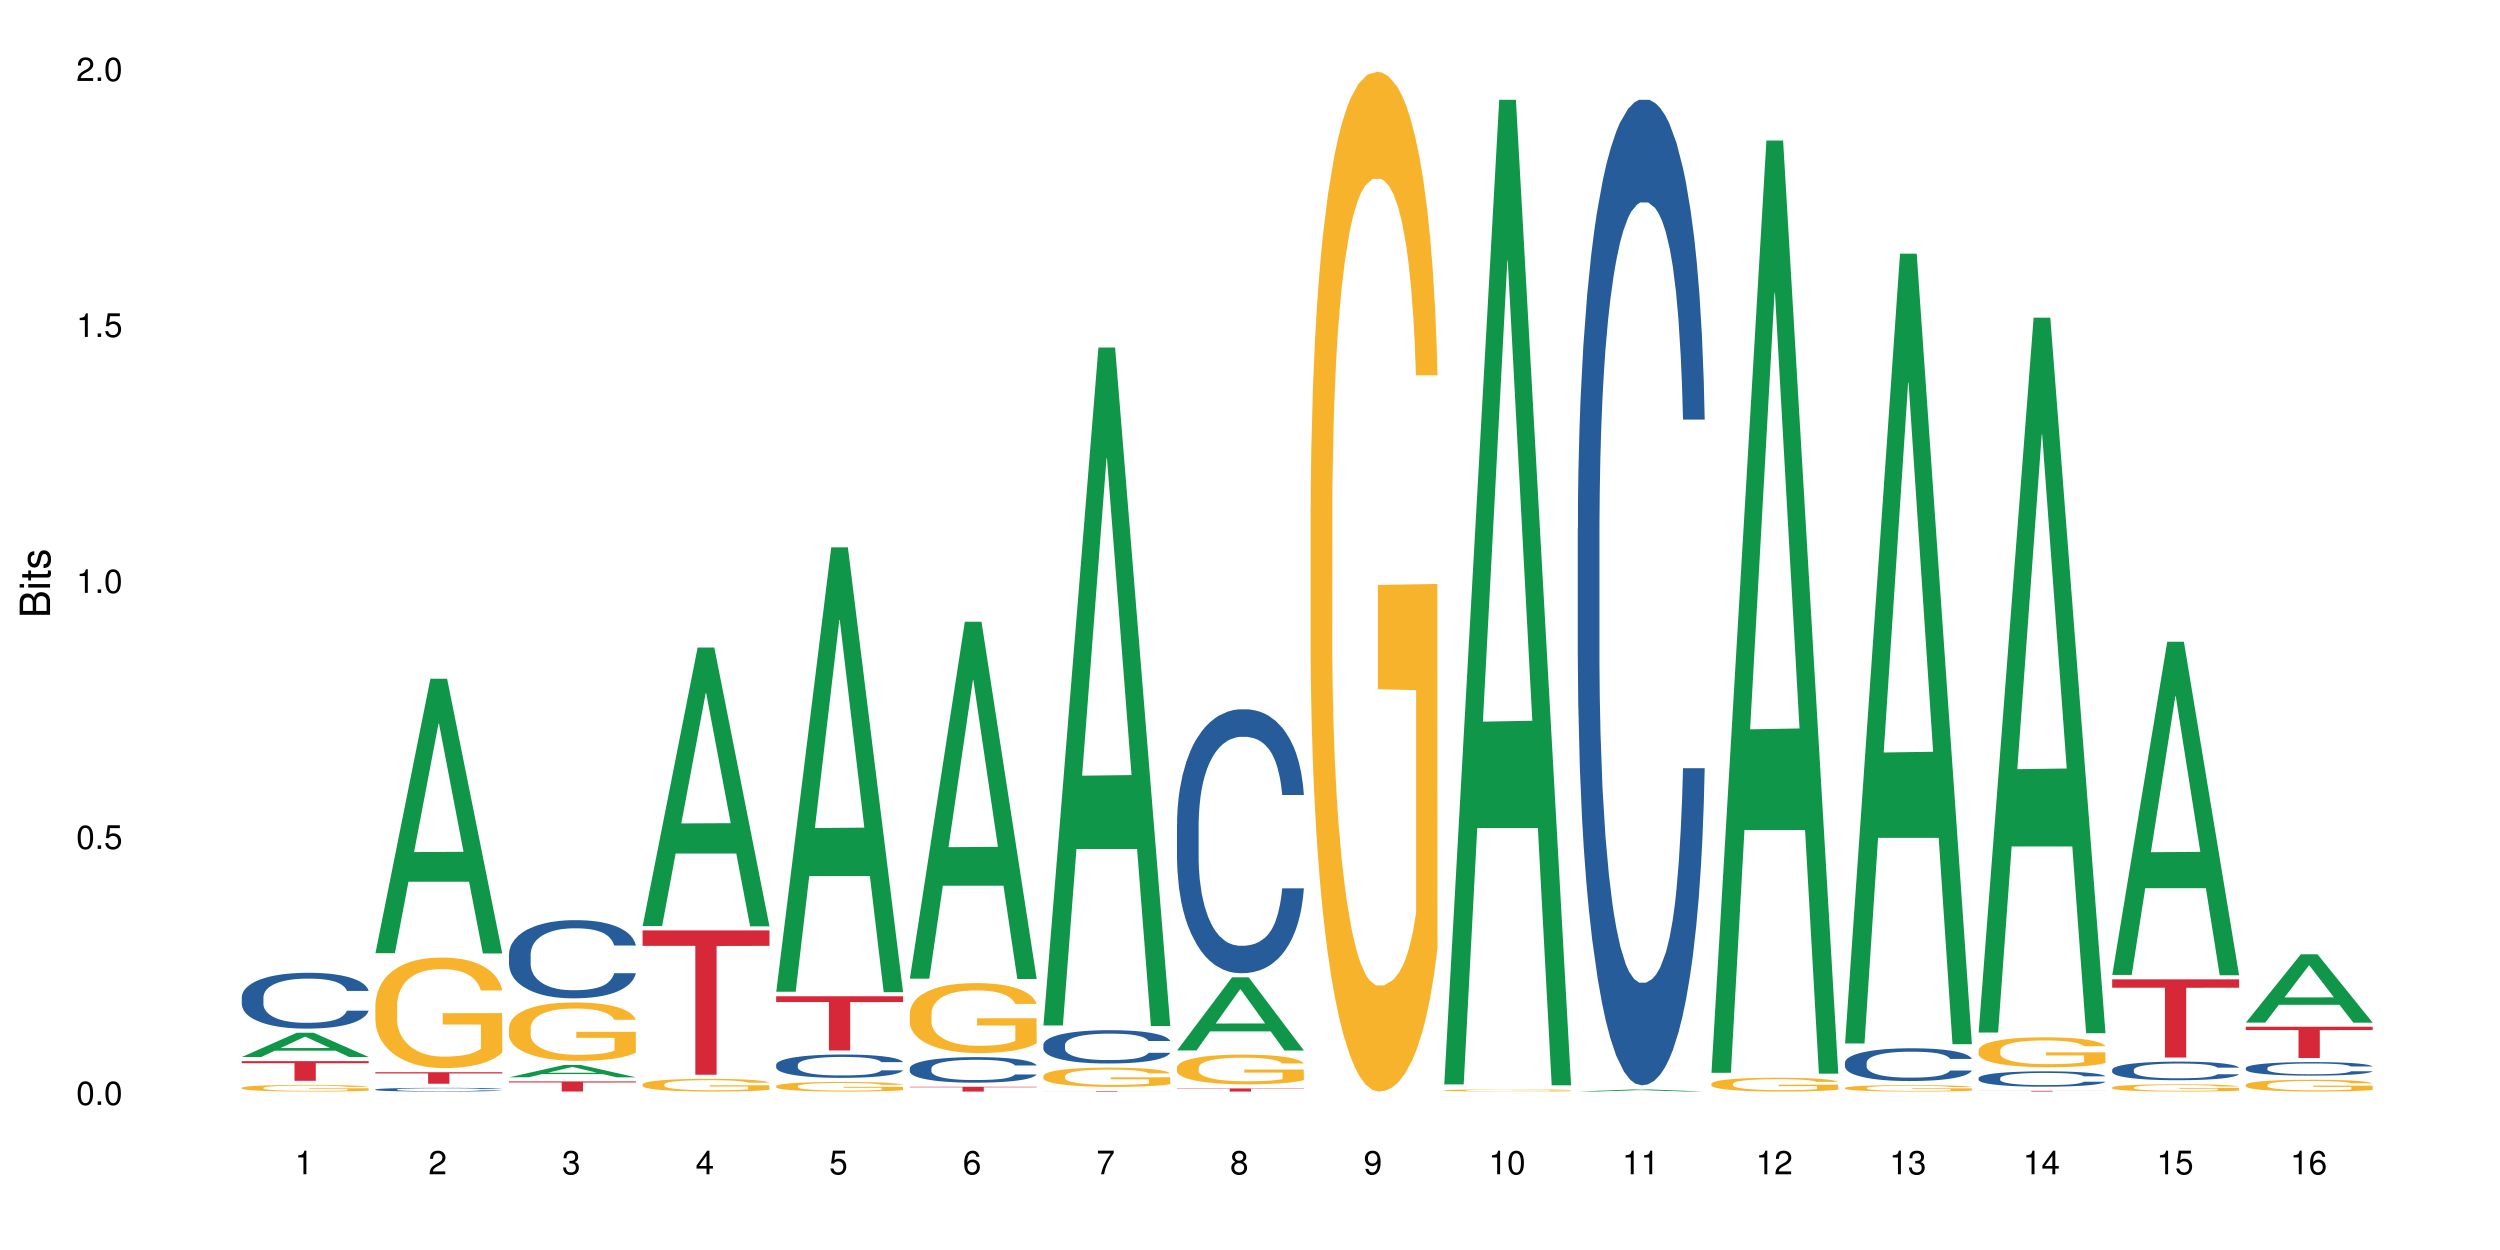 <?xml version="1.0" encoding="UTF-8"?>
<svg xmlns="http://www.w3.org/2000/svg" xmlns:xlink="http://www.w3.org/1999/xlink" width="720pt" height="360pt" viewBox="0 0 720 360" version="1.1">
<defs>
<g>
<symbol overflow="visible" id="glyph0-0">
<path style="stroke:none;" d=""/>
</symbol>
<symbol overflow="visible" id="glyph0-1">
<path style="stroke:none;" d="M 2.641 -6.797 C 2 -6.797 1.422 -6.531 1.078 -6.047 C 0.641 -5.453 0.406 -4.547 0.406 -3.297 C 0.406 -1 1.188 0.219 2.641 0.219 C 4.078 0.219 4.859 -1 4.859 -3.234 C 4.859 -4.562 4.656 -5.438 4.203 -6.047 C 3.844 -6.531 3.281 -6.797 2.641 -6.797 Z M 2.641 -6.047 C 3.547 -6.047 4 -5.125 4 -3.312 C 4 -1.375 3.562 -0.484 2.625 -0.484 C 1.734 -0.484 1.281 -1.422 1.281 -3.281 C 1.281 -5.141 1.734 -6.047 2.641 -6.047 Z M 2.641 -6.047 "/>
</symbol>
<symbol overflow="visible" id="glyph0-2">
<path style="stroke:none;" d="M 1.828 -1 L 0.828 -1 L 0.828 0 L 1.828 0 Z M 1.828 -1 "/>
</symbol>
<symbol overflow="visible" id="glyph0-3">
<path style="stroke:none;" d="M 4.562 -6.797 L 1.062 -6.797 L 0.547 -3.094 L 1.328 -3.094 C 1.719 -3.562 2.047 -3.734 2.578 -3.734 C 3.484 -3.734 4.062 -3.109 4.062 -2.094 C 4.062 -1.125 3.484 -0.531 2.578 -0.531 C 1.828 -0.531 1.375 -0.906 1.188 -1.672 L 0.328 -1.672 C 0.453 -1.109 0.547 -0.844 0.75 -0.594 C 1.125 -0.078 1.828 0.219 2.594 0.219 C 3.969 0.219 4.922 -0.781 4.922 -2.219 C 4.922 -3.562 4.031 -4.484 2.719 -4.484 C 2.25 -4.484 1.859 -4.359 1.469 -4.062 L 1.734 -5.969 L 4.562 -5.969 Z M 4.562 -6.797 "/>
</symbol>
<symbol overflow="visible" id="glyph0-4">
<path style="stroke:none;" d="M 2.484 -4.844 L 2.484 0 L 3.328 0 L 3.328 -6.797 L 2.766 -6.797 C 2.469 -5.75 2.281 -5.609 0.984 -5.453 L 0.984 -4.844 Z M 2.484 -4.844 "/>
</symbol>
<symbol overflow="visible" id="glyph0-5">
<path style="stroke:none;" d="M 4.859 -0.828 L 1.281 -0.828 C 1.359 -1.391 1.672 -1.75 2.5 -2.234 L 3.469 -2.75 C 4.406 -3.266 4.906 -3.969 4.906 -4.812 C 4.906 -5.375 4.672 -5.906 4.266 -6.266 C 3.859 -6.625 3.375 -6.797 2.719 -6.797 C 1.859 -6.797 1.219 -6.5 0.844 -5.922 C 0.609 -5.562 0.5 -5.125 0.484 -4.438 L 1.328 -4.438 C 1.359 -4.906 1.406 -5.188 1.531 -5.406 C 1.75 -5.812 2.188 -6.062 2.703 -6.062 C 3.469 -6.062 4.031 -5.516 4.031 -4.781 C 4.031 -4.25 3.719 -3.797 3.125 -3.438 L 2.234 -2.938 C 0.812 -2.141 0.406 -1.5 0.328 0 L 4.859 0 Z M 4.859 -0.828 "/>
</symbol>
<symbol overflow="visible" id="glyph0-6">
<path style="stroke:none;" d="M 2.125 -3.125 L 2.578 -3.125 C 3.516 -3.125 3.984 -2.703 3.984 -1.891 C 3.984 -1.031 3.469 -0.531 2.578 -0.531 C 1.656 -0.531 1.203 -0.984 1.156 -1.969 L 0.312 -1.969 C 0.344 -1.422 0.438 -1.078 0.609 -0.766 C 0.953 -0.109 1.625 0.219 2.547 0.219 C 3.953 0.219 4.859 -0.609 4.859 -1.906 C 4.859 -2.766 4.516 -3.25 3.703 -3.516 C 4.344 -3.766 4.656 -4.25 4.656 -4.938 C 4.656 -6.109 3.875 -6.797 2.578 -6.797 C 1.203 -6.797 0.484 -6.047 0.453 -4.609 L 1.297 -4.609 C 1.312 -5.016 1.344 -5.25 1.453 -5.453 C 1.641 -5.828 2.062 -6.062 2.594 -6.062 C 3.344 -6.062 3.797 -5.625 3.797 -4.906 C 3.797 -4.422 3.609 -4.141 3.25 -3.984 C 3.016 -3.891 2.719 -3.844 2.125 -3.844 Z M 2.125 -3.125 "/>
</symbol>
<symbol overflow="visible" id="glyph0-7">
<path style="stroke:none;" d="M 3.141 -1.625 L 3.141 0 L 3.984 0 L 3.984 -1.625 L 4.984 -1.625 L 4.984 -2.391 L 3.984 -2.391 L 3.984 -6.797 L 3.359 -6.797 L 0.266 -2.516 L 0.266 -1.625 Z M 3.141 -2.391 L 1 -2.391 L 3.141 -5.359 Z M 3.141 -2.391 "/>
</symbol>
<symbol overflow="visible" id="glyph0-8">
<path style="stroke:none;" d="M 4.781 -5.031 C 4.609 -6.141 3.891 -6.797 2.844 -6.797 C 2.094 -6.797 1.422 -6.438 1.031 -5.828 C 0.609 -5.172 0.406 -4.344 0.406 -3.094 C 0.406 -1.953 0.578 -1.234 0.984 -0.625 C 1.359 -0.078 1.953 0.219 2.703 0.219 C 3.984 0.219 4.922 -0.734 4.922 -2.078 C 4.922 -3.344 4.062 -4.234 2.844 -4.234 C 2.172 -4.234 1.641 -3.969 1.281 -3.469 C 1.281 -5.125 1.828 -6.047 2.797 -6.047 C 3.391 -6.047 3.797 -5.672 3.938 -5.031 Z M 2.734 -3.484 C 3.547 -3.484 4.062 -2.922 4.062 -2 C 4.062 -1.156 3.484 -0.531 2.703 -0.531 C 1.922 -0.531 1.328 -1.188 1.328 -2.047 C 1.328 -2.891 1.906 -3.484 2.734 -3.484 Z M 2.734 -3.484 "/>
</symbol>
<symbol overflow="visible" id="glyph0-9">
<path style="stroke:none;" d="M 4.984 -6.797 L 0.438 -6.797 L 0.438 -5.969 L 4.109 -5.969 C 2.5 -3.656 1.828 -2.234 1.328 0 L 2.219 0 C 2.594 -2.172 3.453 -4.047 4.984 -6.094 Z M 4.984 -6.797 "/>
</symbol>
<symbol overflow="visible" id="glyph0-10">
<path style="stroke:none;" d="M 3.75 -3.578 C 4.453 -4 4.688 -4.344 4.688 -4.984 C 4.688 -6.047 3.844 -6.797 2.641 -6.797 C 1.438 -6.797 0.594 -6.047 0.594 -4.984 C 0.594 -4.359 0.828 -4.016 1.516 -3.578 C 0.734 -3.203 0.359 -2.641 0.359 -1.891 C 0.359 -0.641 1.297 0.219 2.641 0.219 C 3.984 0.219 4.922 -0.641 4.922 -1.875 C 4.922 -2.641 4.531 -3.203 3.75 -3.578 Z M 2.641 -6.047 C 3.359 -6.047 3.812 -5.625 3.812 -4.969 C 3.812 -4.344 3.344 -3.922 2.641 -3.922 C 1.922 -3.922 1.453 -4.344 1.453 -4.984 C 1.453 -5.625 1.922 -6.047 2.641 -6.047 Z M 2.641 -3.203 C 3.484 -3.203 4.062 -2.672 4.062 -1.875 C 4.062 -1.062 3.484 -0.531 2.625 -0.531 C 1.797 -0.531 1.219 -1.078 1.219 -1.875 C 1.219 -2.672 1.797 -3.203 2.641 -3.203 Z M 2.641 -3.203 "/>
</symbol>
<symbol overflow="visible" id="glyph0-11">
<path style="stroke:none;" d="M 0.516 -1.547 C 0.672 -0.438 1.406 0.219 2.438 0.219 C 3.188 0.219 3.859 -0.141 4.266 -0.75 C 4.688 -1.406 4.891 -2.25 4.891 -3.484 C 4.891 -4.625 4.703 -5.359 4.312 -5.953 C 3.938 -6.5 3.344 -6.797 2.594 -6.797 C 1.297 -6.797 0.359 -5.844 0.359 -4.516 C 0.359 -3.25 1.234 -2.344 2.453 -2.344 C 3.094 -2.344 3.562 -2.578 4.016 -3.109 C 4 -1.453 3.469 -0.531 2.5 -0.531 C 1.906 -0.531 1.484 -0.906 1.359 -1.547 Z M 2.578 -6.062 C 3.375 -6.062 3.969 -5.406 3.969 -4.531 C 3.969 -3.688 3.375 -3.094 2.547 -3.094 C 1.734 -3.094 1.234 -3.672 1.234 -4.578 C 1.234 -5.438 1.797 -6.062 2.578 -6.062 Z M 2.578 -6.062 "/>
</symbol>
<symbol overflow="visible" id="glyph1-0">
<path style="stroke:none;" d=""/>
</symbol>
<symbol overflow="visible" id="glyph1-1">
<path style="stroke:none;" d="M 0 -0.953 L 0 -4.891 C 0 -5.719 -0.234 -6.344 -0.734 -6.797 C -1.188 -7.234 -1.812 -7.469 -2.5 -7.469 C -3.547 -7.469 -4.188 -7 -4.625 -5.875 C -4.984 -6.672 -5.641 -7.094 -6.531 -7.094 C -7.156 -7.094 -7.734 -6.859 -8.141 -6.391 C -8.562 -5.938 -8.75 -5.344 -8.75 -4.5 L -8.75 -0.953 Z M -4.984 -2.062 L -7.766 -2.062 L -7.766 -4.219 C -7.766 -4.844 -7.688 -5.203 -7.453 -5.5 C -7.219 -5.812 -6.859 -5.969 -6.375 -5.969 C -5.906 -5.969 -5.531 -5.812 -5.297 -5.5 C -5.062 -5.203 -4.984 -4.844 -4.984 -4.219 Z M -0.984 -2.062 L -4 -2.062 L -4 -4.781 C -4 -5.328 -3.859 -5.688 -3.578 -5.953 C -3.297 -6.219 -2.922 -6.359 -2.484 -6.359 C -2.062 -6.359 -1.688 -6.219 -1.406 -5.953 C -1.109 -5.688 -0.984 -5.328 -0.984 -4.781 Z M -0.984 -2.062 "/>
</symbol>
<symbol overflow="visible" id="glyph1-2">
<path style="stroke:none;" d="M -6.281 -1.797 L -6.281 -0.797 L 0 -0.797 L 0 -1.797 Z M -8.75 -1.797 L -8.75 -0.797 L -7.484 -0.797 L -7.484 -1.797 Z M -8.75 -1.797 "/>
</symbol>
<symbol overflow="visible" id="glyph1-3">
<path style="stroke:none;" d="M -6.281 -3.047 L -6.281 -2.016 L -8.016 -2.016 L -8.016 -1.016 L -6.281 -1.016 L -6.281 -0.172 L -5.469 -0.172 L -5.469 -1.016 L -0.719 -1.016 C -0.078 -1.016 0.281 -1.453 0.281 -2.234 C 0.281 -2.469 0.25 -2.719 0.188 -3.047 L -0.641 -3.047 C -0.609 -2.922 -0.594 -2.766 -0.594 -2.562 C -0.594 -2.141 -0.719 -2.016 -1.156 -2.016 L -5.469 -2.016 L -5.469 -3.047 Z M -6.281 -3.047 "/>
</symbol>
<symbol overflow="visible" id="glyph1-4">
<path style="stroke:none;" d="M -4.531 -5.25 C -5.766 -5.25 -6.469 -4.422 -6.469 -2.969 C -6.469 -1.516 -5.719 -0.562 -4.547 -0.562 C -3.562 -0.562 -3.094 -1.062 -2.734 -2.562 L -2.516 -3.484 C -2.344 -4.188 -2.094 -4.469 -1.625 -4.469 C -1.047 -4.469 -0.641 -3.875 -0.641 -3 C -0.641 -2.453 -0.797 -2 -1.062 -1.75 C -1.25 -1.594 -1.422 -1.531 -1.875 -1.469 L -1.875 -0.406 C -0.422 -0.453 0.281 -1.266 0.281 -2.922 C 0.281 -4.5 -0.5 -5.516 -1.719 -5.516 C -2.656 -5.516 -3.172 -4.984 -3.469 -3.734 L -3.703 -2.766 C -3.891 -1.953 -4.156 -1.609 -4.594 -1.609 C -5.172 -1.609 -5.547 -2.125 -5.547 -2.938 C -5.547 -3.75 -5.203 -4.172 -4.531 -4.203 Z M -4.531 -5.25 "/>
</symbol>
</g>
</defs>
<g id="surface126281">
<rect x="0" y="0" width="720" height="360" style="fill:rgb(100%,100%,100%);fill-opacity:1;stroke:none;"/>
<path style=" stroke:none;fill-rule:nonzero;fill:rgb(6.275%,58.824%,28.235%);fill-opacity:1;" d="M 69.629 304.414 L 69.668 304.41 L 85.484 297.422 L 90.289 297.422 L 106.184 304.422 L 100.598 304.422 L 96.613 302.594 L 79.156 302.594 L 75.254 304.414 L 69.629 304.414 L 80.836 301.84 L 95.012 301.832 L 87.945 298.566 L 87.867 298.559 L 87.789 298.578 L 80.797 301.832 L 80.836 301.84 Z M 69.629 304.414 "/>
<path style=" stroke:none;fill-rule:nonzero;fill:rgb(14.51%,36.078%,60%);fill-opacity:1;" d="M 69.629 287.168 L 69.676 287.152 L 69.676 286.801 L 69.809 286.242 L 70.121 285.535 L 70.434 285.051 L 71.234 284.188 L 72.348 283.348 L 73.508 282.703 L 74.355 282.32 L 75.113 282.027 L 76.852 281.484 L 77.965 281.203 L 79.168 280.957 L 80.641 280.707 L 81.711 280.559 L 84.117 280.324 L 85.898 280.223 L 87.281 280.176 L 90.27 280.176 L 92.051 280.234 L 93.344 280.309 L 94.77 280.426 L 95.973 280.559 L 98.07 280.883 L 99.941 281.293 L 100.789 281.527 L 102.125 281.984 L 103.152 282.422 L 103.863 282.805 L 104.668 283.348 L 105.379 284.008 L 105.914 284.758 L 106.184 285.391 L 99.941 285.391 L 99.629 284.801 L 99.273 284.348 L 98.605 283.746 L 97.938 283.32 L 97 282.895 L 96.152 282.613 L 94.992 282.336 L 93.969 282.16 L 92.898 282.027 L 91.875 281.938 L 89.91 281.852 L 87.637 281.852 L 86.793 281.879 L 85.055 281.996 L 84.117 282.102 L 82.781 282.305 L 81.844 282.496 L 80.73 282.789 L 79.973 283.039 L 79.035 283.422 L 78.367 283.762 L 77.609 284.246 L 77.164 284.613 L 76.762 285.023 L 76.406 285.508 L 76.137 286.02 L 75.961 286.566 L 75.871 287.094 L 75.871 289.371 L 75.961 289.898 L 76.184 290.516 L 76.762 291.41 L 77.609 292.188 L 78.59 292.805 L 79.527 293.246 L 80.059 293.453 L 80.773 293.688 L 81.887 293.98 L 83.492 294.273 L 84.43 294.391 L 85.855 294.508 L 87.328 294.566 L 89.289 294.566 L 91.027 294.508 L 92.184 294.438 L 93.391 294.316 L 95.039 294.07 L 96.062 293.832 L 96.953 293.555 L 97.625 293.277 L 98.07 293.039 L 98.738 292.586 L 99.273 292.086 L 99.676 291.57 L 99.941 291.074 L 106.184 291.074 L 105.914 291.66 L 105.516 292.234 L 105.113 292.66 L 104.488 293.172 L 103.773 293.629 L 102.75 294.141 L 101.902 294.48 L 100.789 294.848 L 99.762 295.125 L 98.648 295.375 L 97 295.668 L 95.93 295.816 L 94.77 295.949 L 93.391 296.066 L 91.648 296.168 L 89.777 296.227 L 88.039 296.242 L 86.168 296.211 L 84.785 296.152 L 82.957 296.023 L 80.684 295.758 L 79.035 295.477 L 77.742 295.199 L 76.629 294.906 L 75.379 294.508 L 73.773 293.863 L 72.793 293.363 L 72.125 292.953 L 71.367 292.379 L 70.832 291.867 L 70.207 291.043 L 69.762 290 L 69.629 289.191 Z M 69.629 287.168 "/>
<path style=" stroke:none;fill-rule:nonzero;fill:rgb(96.863%,70.196%,16.863%);fill-opacity:1;" d="M 69.629 313.277 L 69.676 313.273 L 69.676 313.238 L 69.852 313.16 L 70.297 313.051 L 70.879 312.961 L 71.5 312.891 L 71.902 312.855 L 72.57 312.805 L 73.152 312.766 L 74.621 312.688 L 76.496 312.613 L 77.52 312.582 L 78.68 312.551 L 80.328 312.52 L 81.086 312.504 L 83.402 312.477 L 86.035 312.461 L 88.93 312.453 L 90.27 312.457 L 92.098 312.465 L 94.594 312.484 L 96.02 312.5 L 97.133 312.52 L 98.293 312.539 L 99.719 312.574 L 101.055 312.617 L 102.125 312.66 L 103.195 312.711 L 104.086 312.77 L 104.844 312.828 L 105.516 312.902 L 105.914 312.965 L 106.184 313.023 L 99.984 313.023 L 99.629 312.965 L 99.227 312.918 L 98.559 312.859 L 97.891 312.816 L 97.223 312.785 L 95.973 312.738 L 94.906 312.711 L 93.566 312.688 L 92.273 312.672 L 90.805 312.66 L 89.91 312.656 L 87.551 312.656 L 85.41 312.668 L 84.16 312.684 L 83.27 312.695 L 82.023 312.723 L 81.266 312.742 L 80.816 312.758 L 79.48 312.812 L 78.59 312.859 L 78.098 312.895 L 77.477 312.945 L 77.027 312.992 L 76.539 313.062 L 76.27 313.117 L 75.914 313.234 L 75.871 313.551 L 76.004 313.617 L 76.27 313.688 L 76.629 313.75 L 77.164 313.816 L 77.699 313.867 L 78.633 313.938 L 79.438 313.98 L 80.059 314.012 L 81.266 314.059 L 81.754 314.074 L 82.914 314.105 L 84.117 314.133 L 85.59 314.152 L 86.703 314.164 L 88.484 314.172 L 90.758 314.172 L 93.434 314.16 L 95.129 314.148 L 96.285 314.133 L 97.043 314.121 L 97.98 314.102 L 98.648 314.082 L 99.273 314.066 L 100.031 314.035 L 100.031 313.617 L 89.02 313.613 L 89.02 313.418 L 106.137 313.418 L 106.184 314.102 L 105.246 314.148 L 104.086 314.195 L 102.973 314.23 L 101.812 314.258 L 100.164 314.293 L 98.828 314.312 L 96.777 314.336 L 94.906 314.352 L 92.941 314.363 L 91.203 314.367 L 89.152 314.371 L 87.328 314.367 L 85.363 314.355 L 83.805 314.344 L 82.379 314.324 L 80.953 314.301 L 79.168 314.266 L 78.012 314.234 L 76.805 314.199 L 75.602 314.156 L 74.531 314.109 L 73.82 314.07 L 73.105 314.031 L 72.348 313.977 L 71.637 313.918 L 71.102 313.863 L 70.609 313.801 L 70.254 313.746 L 69.898 313.664 L 69.719 313.602 L 69.629 313.547 Z M 69.629 313.277 "/>
<path style=" stroke:none;fill-rule:nonzero;fill:rgb(83.922%,15.686%,22.353%);fill-opacity:1;" d="M 69.629 305.602 L 106.184 305.602 L 106.184 306.207 L 90.949 306.215 L 90.949 311.277 L 84.82 311.277 L 84.82 306.219 L 84.73 306.207 L 69.629 306.207 Z M 69.629 305.602 "/>
<path style=" stroke:none;fill-rule:nonzero;fill:rgb(6.275%,58.824%,28.235%);fill-opacity:1;" d="M 108.105 274.52 L 108.145 274.445 L 123.961 195.469 L 128.766 195.469 L 144.66 274.594 L 139.074 274.594 L 135.09 253.938 L 117.637 253.938 L 113.73 274.52 L 108.105 274.52 L 119.312 245.395 L 133.492 245.32 L 126.422 208.395 L 126.344 208.32 L 126.266 208.543 L 119.273 245.32 L 119.312 245.395 Z M 108.105 274.52 "/>
<path style=" stroke:none;fill-rule:nonzero;fill:rgb(14.51%,36.078%,60%);fill-opacity:1;" d="M 108.105 313.766 L 108.152 313.766 L 108.152 313.742 L 108.285 313.703 L 108.598 313.656 L 108.91 313.625 L 109.711 313.566 L 110.824 313.512 L 111.984 313.469 L 112.832 313.441 L 113.59 313.422 L 115.328 313.387 L 116.441 313.367 L 117.645 313.352 L 119.117 313.332 L 120.188 313.324 L 122.594 313.309 L 124.375 313.301 L 125.758 313.297 L 128.746 313.297 L 130.527 313.301 L 131.82 313.309 L 133.246 313.316 L 134.453 313.324 L 136.547 313.348 L 138.418 313.375 L 139.266 313.391 L 140.602 313.418 L 141.629 313.449 L 142.34 313.473 L 143.145 313.512 L 143.855 313.555 L 144.391 313.605 L 144.66 313.648 L 138.418 313.648 L 138.105 313.605 L 137.75 313.578 L 137.082 313.535 L 136.414 313.508 L 135.477 313.48 L 134.629 313.461 L 133.469 313.441 L 132.445 313.43 L 131.375 313.422 L 130.352 313.418 L 128.391 313.41 L 126.117 313.41 L 125.27 313.414 L 123.531 313.422 L 122.594 313.426 L 121.258 313.441 L 120.32 313.453 L 119.207 313.473 L 118.449 313.488 L 117.512 313.516 L 116.844 313.539 L 116.086 313.57 L 115.641 313.594 L 115.238 313.621 L 114.883 313.656 L 114.613 313.688 L 114.438 313.727 L 114.348 313.762 L 114.348 313.91 L 114.438 313.949 L 114.66 313.988 L 115.238 314.047 L 116.086 314.102 L 117.066 314.141 L 118.004 314.172 L 118.539 314.184 L 119.25 314.199 L 120.363 314.219 L 121.969 314.238 L 122.906 314.246 L 124.332 314.254 L 125.805 314.258 L 127.766 314.258 L 129.504 314.254 L 130.664 314.25 L 131.867 314.242 L 133.516 314.227 L 134.539 314.211 L 135.434 314.191 L 136.102 314.172 L 136.547 314.156 L 137.215 314.125 L 137.75 314.094 L 138.152 314.059 L 138.418 314.027 L 144.66 314.027 L 144.391 314.066 L 143.992 314.102 L 143.59 314.133 L 142.965 314.164 L 142.254 314.195 L 141.227 314.23 L 140.379 314.254 L 139.266 314.277 L 138.242 314.297 L 137.125 314.312 L 135.477 314.332 L 134.406 314.344 L 133.246 314.352 L 131.867 314.359 L 130.129 314.367 L 128.254 314.371 L 126.516 314.371 L 124.645 314.367 L 123.262 314.363 L 121.434 314.355 L 119.16 314.34 L 117.512 314.32 L 116.219 314.301 L 115.105 314.281 L 113.855 314.254 L 112.254 314.211 L 111.27 314.18 L 110.602 314.152 L 109.844 314.113 L 109.309 314.078 L 108.688 314.023 L 108.238 313.953 L 108.105 313.898 Z M 108.105 313.766 "/>
<path style=" stroke:none;fill-rule:nonzero;fill:rgb(96.863%,70.196%,16.863%);fill-opacity:1;" d="M 108.105 289.41 L 108.152 289.383 L 108.152 288.801 L 108.328 287.492 L 108.773 285.691 L 109.355 284.207 L 109.98 283.043 L 110.379 282.434 L 111.047 281.559 L 111.629 280.922 L 113.098 279.613 L 114.973 278.391 L 115.996 277.867 L 117.156 277.371 L 118.805 276.82 L 119.562 276.617 L 121.879 276.152 L 124.512 275.859 L 127.406 275.773 L 128.746 275.801 L 130.574 275.918 L 133.07 276.238 L 134.496 276.527 L 135.609 276.82 L 136.77 277.199 L 138.195 277.781 L 139.531 278.477 L 140.602 279.176 L 141.672 280.047 L 142.562 280.977 L 143.32 281.996 L 143.992 283.219 L 144.391 284.234 L 144.66 285.254 L 138.465 285.254 L 138.105 284.234 L 137.707 283.449 L 137.035 282.492 L 136.367 281.793 L 135.699 281.238 L 134.453 280.484 L 133.383 280.02 L 132.043 279.613 L 130.75 279.352 L 129.281 279.176 L 128.391 279.117 L 126.027 279.117 L 123.887 279.32 L 122.637 279.555 L 121.746 279.785 L 120.5 280.223 L 119.742 280.57 L 119.297 280.805 L 117.957 281.707 L 117.066 282.52 L 116.574 283.07 L 115.953 283.945 L 115.508 284.73 L 115.016 285.895 L 114.75 286.766 L 114.391 288.742 L 114.348 293.977 L 114.48 295.082 L 114.75 296.273 L 115.105 297.32 L 115.641 298.426 L 116.176 299.27 L 117.109 300.402 L 117.914 301.16 L 118.539 301.656 L 119.742 302.441 L 120.23 302.703 L 121.391 303.227 L 122.594 303.633 L 124.066 303.98 L 125.18 304.156 L 126.961 304.301 L 129.234 304.301 L 131.91 304.125 L 133.605 303.895 L 134.762 303.66 L 135.52 303.457 L 136.457 303.137 L 137.125 302.848 L 137.75 302.527 L 138.508 302.031 L 138.508 295.082 L 127.496 295.055 L 127.496 291.797 L 144.613 291.766 L 144.66 303.137 L 143.723 303.922 L 142.562 304.68 L 141.449 305.262 L 140.289 305.754 L 138.641 306.309 L 137.305 306.656 L 135.254 307.062 L 133.383 307.324 L 131.422 307.5 L 129.68 307.586 L 127.633 307.617 L 125.805 307.559 L 123.844 307.383 L 122.281 307.152 L 120.855 306.859 L 119.43 306.48 L 117.645 305.871 L 116.488 305.375 L 115.285 304.766 L 114.078 304.039 L 113.012 303.254 L 112.297 302.645 L 111.582 301.945 L 110.824 301.074 L 110.113 300.086 L 109.578 299.184 L 109.086 298.164 L 108.73 297.207 L 108.375 295.898 L 108.195 294.852 L 108.105 293.949 Z M 108.105 289.41 "/>
<path style=" stroke:none;fill-rule:nonzero;fill:rgb(83.922%,15.686%,22.353%);fill-opacity:1;" d="M 108.105 308.797 L 144.66 308.797 L 144.66 309.152 L 129.426 309.156 L 129.426 312.117 L 123.297 312.117 L 123.297 309.156 L 123.207 309.152 L 108.105 309.152 Z M 108.105 308.797 "/>
<path style=" stroke:none;fill-rule:nonzero;fill:rgb(6.275%,58.824%,28.235%);fill-opacity:1;" d="M 146.582 310.262 L 146.621 310.258 L 162.438 306.707 L 167.242 306.707 L 183.137 310.266 L 177.551 310.266 L 173.57 309.336 L 156.113 309.336 L 152.207 310.262 L 146.582 310.262 L 157.793 308.953 L 171.969 308.949 L 164.898 307.289 L 164.82 307.285 L 164.742 307.293 L 157.754 308.949 L 157.793 308.953 Z M 146.582 310.262 "/>
<path style=" stroke:none;fill-rule:nonzero;fill:rgb(14.51%,36.078%,60%);fill-opacity:1;" d="M 146.582 274.809 L 146.629 274.789 L 146.629 274.297 L 146.762 273.516 L 147.074 272.527 L 147.387 271.848 L 148.188 270.633 L 149.301 269.461 L 150.461 268.555 L 151.309 268.02 L 152.066 267.609 L 153.805 266.848 L 154.918 266.457 L 156.121 266.105 L 157.594 265.758 L 158.664 265.551 L 161.07 265.223 L 162.855 265.078 L 164.234 265.016 L 167.223 265.016 L 169.004 265.098 L 170.297 265.203 L 171.727 265.367 L 172.93 265.551 L 175.023 266.004 L 176.895 266.582 L 177.742 266.91 L 179.078 267.547 L 180.105 268.164 L 180.82 268.699 L 181.621 269.461 L 182.336 270.387 L 182.867 271.438 L 183.137 272.32 L 176.895 272.32 L 176.582 271.496 L 176.227 270.859 L 175.559 270.016 L 174.891 269.418 L 173.953 268.824 L 173.105 268.434 L 171.949 268.043 L 170.922 267.793 L 169.852 267.609 L 168.828 267.484 L 166.867 267.363 L 164.594 267.363 L 163.746 267.402 L 162.008 267.566 L 161.07 267.711 L 159.734 268 L 158.797 268.27 L 157.684 268.68 L 156.926 269.027 L 155.988 269.562 L 155.32 270.035 L 154.562 270.715 L 154.117 271.23 L 153.715 271.805 L 153.359 272.484 L 153.09 273.207 L 152.914 273.965 L 152.824 274.707 L 152.824 277.895 L 152.914 278.637 L 153.137 279.5 L 153.715 280.758 L 154.562 281.848 L 155.543 282.711 L 156.48 283.328 L 157.016 283.617 L 157.727 283.945 L 158.844 284.355 L 160.445 284.77 L 161.383 284.934 L 162.809 285.098 L 164.281 285.18 L 166.242 285.18 L 167.98 285.098 L 169.141 284.996 L 170.344 284.828 L 171.992 284.48 L 173.016 284.152 L 173.91 283.762 L 174.578 283.367 L 175.023 283.039 L 175.691 282.402 L 176.227 281.703 L 176.629 280.98 L 176.895 280.281 L 183.137 280.281 L 182.867 281.105 L 182.469 281.906 L 182.066 282.504 L 181.441 283.227 L 180.73 283.863 L 179.703 284.582 L 178.855 285.055 L 177.742 285.57 L 176.719 285.961 L 175.602 286.312 L 173.953 286.723 L 172.883 286.93 L 171.727 287.113 L 170.344 287.277 L 168.605 287.422 L 166.73 287.504 L 164.992 287.523 L 163.121 287.484 L 161.738 287.402 L 159.91 287.215 L 157.637 286.848 L 155.988 286.453 L 154.695 286.062 L 153.582 285.652 L 152.332 285.098 L 150.73 284.191 L 149.75 283.492 L 149.078 282.918 L 148.32 282.113 L 147.785 281.395 L 147.164 280.242 L 146.719 278.781 L 146.582 277.648 Z M 146.582 274.809 "/>
<path style=" stroke:none;fill-rule:nonzero;fill:rgb(96.863%,70.196%,16.863%);fill-opacity:1;" d="M 146.582 295.91 L 146.629 295.895 L 146.629 295.586 L 146.805 294.895 L 147.25 293.941 L 147.832 293.16 L 148.457 292.547 L 148.855 292.223 L 149.523 291.762 L 150.105 291.422 L 151.574 290.73 L 153.449 290.086 L 154.473 289.812 L 155.633 289.551 L 157.281 289.258 L 158.039 289.148 L 160.359 288.902 L 162.988 288.75 L 165.887 288.703 L 167.223 288.719 L 169.051 288.781 L 171.547 288.949 L 172.973 289.105 L 174.086 289.258 L 175.246 289.457 L 176.672 289.766 L 178.012 290.133 L 179.078 290.5 L 180.148 290.961 L 181.043 291.453 L 181.801 291.992 L 182.469 292.637 L 182.867 293.176 L 183.137 293.711 L 176.941 293.711 L 176.582 293.176 L 176.184 292.762 L 175.516 292.254 L 174.844 291.883 L 174.176 291.594 L 172.93 291.191 L 171.859 290.949 L 170.52 290.73 L 169.227 290.594 L 167.758 290.5 L 166.867 290.473 L 164.504 290.473 L 162.363 290.578 L 161.117 290.703 L 160.223 290.824 L 158.977 291.055 L 158.219 291.238 L 157.773 291.363 L 156.434 291.84 L 155.543 292.27 L 155.055 292.562 L 154.43 293.023 L 153.984 293.438 L 153.492 294.051 L 153.227 294.512 L 152.867 295.555 L 152.824 298.32 L 152.957 298.906 L 153.227 299.535 L 153.582 300.09 L 154.117 300.672 L 154.652 301.117 L 155.586 301.719 L 156.391 302.117 L 157.016 302.379 L 158.219 302.793 L 158.707 302.93 L 159.867 303.207 L 161.07 303.422 L 162.543 303.605 L 163.656 303.699 L 165.438 303.777 L 167.711 303.777 L 170.387 303.684 L 172.082 303.562 L 173.242 303.438 L 174 303.332 L 174.934 303.16 L 175.602 303.008 L 176.227 302.84 L 176.984 302.578 L 176.984 298.906 L 165.973 298.891 L 165.973 297.168 L 183.094 297.152 L 183.137 303.16 L 182.199 303.578 L 181.043 303.977 L 179.926 304.281 L 178.77 304.543 L 177.117 304.836 L 175.781 305.02 L 173.73 305.234 L 171.859 305.375 L 169.898 305.465 L 168.16 305.512 L 166.109 305.527 L 164.281 305.496 L 162.32 305.406 L 160.758 305.281 L 159.332 305.129 L 157.906 304.93 L 156.121 304.605 L 154.965 304.344 L 153.762 304.023 L 152.555 303.637 L 151.488 303.223 L 150.773 302.898 L 150.059 302.531 L 149.301 302.07 L 148.59 301.547 L 148.055 301.07 L 147.562 300.535 L 147.207 300.027 L 146.852 299.336 L 146.672 298.781 L 146.582 298.305 Z M 146.582 295.91 "/>
<path style=" stroke:none;fill-rule:nonzero;fill:rgb(83.922%,15.686%,22.353%);fill-opacity:1;" d="M 146.582 311.445 L 183.137 311.445 L 183.137 311.758 L 167.902 311.762 L 167.902 314.371 L 161.773 314.371 L 161.773 311.762 L 161.684 311.758 L 146.582 311.758 Z M 146.582 311.445 "/>
<path style=" stroke:none;fill-rule:nonzero;fill:rgb(6.275%,58.824%,28.235%);fill-opacity:1;" d="M 185.059 266.699 L 185.098 266.625 L 200.914 186.48 L 205.719 186.48 L 221.613 266.777 L 216.027 266.777 L 212.047 245.816 L 194.59 245.816 L 190.684 266.699 L 185.059 266.699 L 196.27 237.145 L 210.445 237.07 L 203.375 199.602 L 203.297 199.523 L 203.219 199.75 L 196.23 237.07 L 196.27 237.145 Z M 185.059 266.699 "/>
<path style=" stroke:none;fill-rule:nonzero;fill:rgb(96.863%,70.196%,16.863%);fill-opacity:1;" d="M 185.059 312.277 L 185.105 312.273 L 185.105 312.207 L 185.281 312.059 L 185.73 311.852 L 186.309 311.68 L 186.934 311.547 L 187.332 311.477 L 188.004 311.375 L 188.582 311.301 L 190.055 311.152 L 191.926 311.012 L 192.949 310.949 L 194.109 310.895 L 195.758 310.832 L 196.516 310.809 L 198.836 310.754 L 201.465 310.719 L 204.363 310.711 L 205.699 310.715 L 207.527 310.727 L 210.023 310.762 L 211.449 310.797 L 212.562 310.832 L 213.723 310.875 L 215.148 310.941 L 216.488 311.02 L 217.559 311.102 L 218.625 311.203 L 219.52 311.309 L 220.277 311.426 L 220.945 311.566 L 221.348 311.684 L 221.613 311.801 L 215.418 311.801 L 215.062 311.684 L 214.66 311.594 L 213.992 311.48 L 213.32 311.402 L 212.652 311.34 L 211.406 311.25 L 210.336 311.199 L 209 311.152 L 207.707 311.121 L 206.234 311.102 L 205.344 311.094 L 202.98 311.094 L 200.84 311.117 L 199.594 311.145 L 198.699 311.172 L 197.453 311.223 L 196.695 311.262 L 196.25 311.289 L 194.91 311.391 L 194.02 311.484 L 193.531 311.551 L 192.906 311.648 L 192.461 311.738 L 191.969 311.875 L 191.703 311.973 L 191.344 312.199 L 191.301 312.805 L 191.434 312.93 L 191.703 313.066 L 192.059 313.188 L 192.594 313.312 L 193.129 313.41 L 194.066 313.543 L 194.867 313.629 L 195.492 313.684 L 196.695 313.777 L 197.184 313.805 L 198.344 313.867 L 199.547 313.914 L 201.02 313.953 L 202.133 313.973 L 203.918 313.988 L 206.191 313.988 L 208.863 313.969 L 210.559 313.941 L 211.719 313.914 L 212.477 313.895 L 213.41 313.855 L 214.078 313.824 L 214.703 313.785 L 215.461 313.73 L 215.461 312.93 L 204.453 312.926 L 204.453 312.551 L 221.57 312.547 L 221.613 313.855 L 220.676 313.945 L 219.52 314.031 L 218.402 314.102 L 217.246 314.156 L 215.594 314.219 L 214.258 314.262 L 212.207 314.309 L 210.336 314.336 L 208.375 314.355 L 206.637 314.367 L 204.586 314.371 L 202.758 314.363 L 200.797 314.344 L 199.234 314.316 L 197.809 314.285 L 196.383 314.242 L 194.602 314.172 L 193.441 314.113 L 192.238 314.043 L 191.035 313.961 L 189.965 313.871 L 189.25 313.801 L 188.539 313.719 L 187.781 313.617 L 187.066 313.504 L 186.531 313.402 L 186.039 313.285 L 185.684 313.176 L 185.328 313.023 L 185.148 312.902 L 185.059 312.801 Z M 185.059 312.277 "/>
<path style=" stroke:none;fill-rule:nonzero;fill:rgb(83.922%,15.686%,22.353%);fill-opacity:1;" d="M 185.059 267.957 L 221.613 267.957 L 221.613 272.406 L 206.379 272.445 L 206.379 309.531 L 200.25 309.531 L 200.25 272.484 L 200.16 272.406 L 185.059 272.406 Z M 185.059 267.957 "/>
<path style=" stroke:none;fill-rule:nonzero;fill:rgb(6.275%,58.824%,28.235%);fill-opacity:1;" d="M 223.539 285.629 L 223.578 285.508 L 239.391 157.641 L 244.195 157.641 L 260.09 285.75 L 254.504 285.75 L 250.523 252.309 L 233.066 252.309 L 229.16 285.629 L 223.539 285.629 L 234.746 238.477 L 248.922 238.355 L 241.852 178.57 L 241.773 178.453 L 241.695 178.812 L 234.707 238.355 L 234.746 238.477 Z M 223.539 285.629 "/>
<path style=" stroke:none;fill-rule:nonzero;fill:rgb(14.51%,36.078%,60%);fill-opacity:1;" d="M 223.539 306.629 L 223.582 306.621 L 223.582 306.477 L 223.715 306.242 L 224.027 305.949 L 224.34 305.746 L 225.141 305.383 L 226.258 305.031 L 227.414 304.762 L 228.262 304.602 L 229.02 304.48 L 230.758 304.254 L 231.875 304.137 L 233.078 304.031 L 234.547 303.93 L 235.617 303.867 L 238.023 303.77 L 239.809 303.727 L 241.191 303.707 L 244.176 303.707 L 245.961 303.73 L 247.254 303.762 L 248.68 303.812 L 249.883 303.867 L 251.977 304 L 253.848 304.172 L 254.695 304.273 L 256.035 304.461 L 257.059 304.645 L 257.773 304.805 L 258.574 305.031 L 259.289 305.309 L 259.824 305.621 L 260.09 305.887 L 253.848 305.887 L 253.539 305.641 L 253.18 305.449 L 252.512 305.199 L 251.844 305.02 L 250.906 304.844 L 250.059 304.727 L 248.902 304.609 L 247.875 304.535 L 246.805 304.48 L 245.781 304.445 L 243.82 304.406 L 241.547 304.406 L 240.699 304.418 L 238.961 304.469 L 238.023 304.512 L 236.688 304.598 L 235.75 304.676 L 234.637 304.801 L 233.879 304.902 L 232.941 305.062 L 232.273 305.203 L 231.516 305.406 L 231.07 305.562 L 230.668 305.734 L 230.312 305.934 L 230.047 306.148 L 229.867 306.379 L 229.777 306.598 L 229.777 307.551 L 229.867 307.77 L 230.09 308.027 L 230.668 308.402 L 231.516 308.73 L 232.496 308.988 L 233.434 309.172 L 233.969 309.258 L 234.68 309.355 L 235.797 309.477 L 237.402 309.602 L 238.336 309.648 L 239.762 309.699 L 241.234 309.723 L 243.195 309.723 L 244.934 309.699 L 246.094 309.668 L 247.297 309.617 L 248.945 309.516 L 249.973 309.418 L 250.863 309.301 L 251.531 309.184 L 251.977 309.086 L 252.645 308.895 L 253.18 308.688 L 253.582 308.473 L 253.848 308.262 L 260.09 308.262 L 259.824 308.508 L 259.422 308.746 L 259.02 308.926 L 258.395 309.141 L 257.684 309.332 L 256.656 309.547 L 255.812 309.688 L 254.695 309.84 L 253.672 309.957 L 252.559 310.062 L 250.906 310.184 L 249.836 310.246 L 248.68 310.301 L 247.297 310.348 L 245.559 310.391 L 243.688 310.418 L 241.949 310.422 L 240.074 310.41 L 238.695 310.387 L 236.867 310.332 L 234.594 310.219 L 232.941 310.105 L 231.648 309.988 L 230.535 309.863 L 229.289 309.699 L 227.684 309.43 L 226.703 309.219 L 226.035 309.047 L 225.277 308.809 L 224.742 308.594 L 224.117 308.25 L 223.672 307.812 L 223.539 307.477 Z M 223.539 306.629 "/>
<path style=" stroke:none;fill-rule:nonzero;fill:rgb(96.863%,70.196%,16.863%);fill-opacity:1;" d="M 223.539 312.789 L 223.582 312.785 L 223.582 312.734 L 223.762 312.621 L 224.207 312.465 L 224.785 312.336 L 225.41 312.234 L 225.812 312.18 L 226.48 312.105 L 227.059 312.051 L 228.531 311.938 L 230.402 311.828 L 231.426 311.785 L 232.586 311.742 L 234.234 311.695 L 234.992 311.676 L 237.312 311.637 L 239.941 311.609 L 242.84 311.602 L 244.176 311.605 L 246.004 311.613 L 248.5 311.645 L 249.926 311.668 L 251.043 311.695 L 252.199 311.727 L 253.625 311.777 L 254.965 311.836 L 256.035 311.898 L 257.105 311.973 L 257.996 312.055 L 258.754 312.145 L 259.422 312.25 L 259.824 312.34 L 260.09 312.426 L 253.895 312.426 L 253.539 312.34 L 253.137 312.27 L 252.469 312.188 L 251.801 312.125 L 251.129 312.078 L 249.883 312.012 L 248.812 311.973 L 247.477 311.938 L 246.184 311.914 L 244.711 311.898 L 243.82 311.895 L 241.457 311.895 L 239.316 311.91 L 238.07 311.93 L 237.18 311.953 L 235.93 311.988 L 235.172 312.02 L 234.727 312.039 L 233.391 312.117 L 232.496 312.188 L 232.008 312.238 L 231.383 312.312 L 230.938 312.383 L 230.445 312.48 L 230.18 312.559 L 229.824 312.73 L 229.777 313.184 L 229.91 313.281 L 230.18 313.383 L 230.535 313.477 L 231.07 313.57 L 231.605 313.645 L 232.543 313.742 L 233.344 313.809 L 233.969 313.852 L 235.172 313.922 L 235.664 313.945 L 236.82 313.988 L 238.023 314.023 L 239.496 314.055 L 240.609 314.07 L 242.395 314.082 L 244.668 314.082 L 247.34 314.066 L 249.035 314.047 L 250.195 314.027 L 250.953 314.008 L 251.887 313.98 L 252.559 313.957 L 253.18 313.93 L 253.938 313.887 L 253.938 313.281 L 242.93 313.277 L 242.93 312.996 L 260.047 312.992 L 260.09 313.98 L 259.152 314.051 L 257.996 314.117 L 256.879 314.164 L 255.723 314.207 L 254.074 314.258 L 252.734 314.289 L 250.684 314.324 L 248.812 314.344 L 246.852 314.359 L 245.113 314.367 L 243.062 314.371 L 241.234 314.367 L 239.273 314.352 L 237.711 314.332 L 236.285 314.305 L 234.859 314.273 L 233.078 314.219 L 231.918 314.176 L 230.715 314.121 L 229.512 314.059 L 228.441 313.992 L 227.727 313.938 L 227.016 313.879 L 226.258 313.801 L 225.543 313.715 L 225.008 313.637 L 224.52 313.551 L 224.16 313.465 L 223.805 313.352 L 223.625 313.262 L 223.539 313.184 Z M 223.539 312.789 "/>
<path style=" stroke:none;fill-rule:nonzero;fill:rgb(83.922%,15.686%,22.353%);fill-opacity:1;" d="M 223.539 286.93 L 260.09 286.93 L 260.09 288.598 L 244.855 288.613 L 244.855 302.527 L 238.727 302.527 L 238.727 288.629 L 238.637 288.598 L 223.539 288.598 Z M 223.539 286.93 "/>
<path style=" stroke:none;fill-rule:nonzero;fill:rgb(6.275%,58.824%,28.235%);fill-opacity:1;" d="M 262.016 281.859 L 262.055 281.762 L 277.871 179.062 L 282.672 179.062 L 298.566 281.953 L 292.984 281.953 L 289 255.098 L 271.543 255.098 L 267.637 281.859 L 262.016 281.859 L 273.223 243.984 L 287.398 243.891 L 280.328 195.871 L 280.25 195.777 L 280.172 196.066 L 273.184 243.891 L 273.223 243.984 Z M 262.016 281.859 "/>
<path style=" stroke:none;fill-rule:nonzero;fill:rgb(14.51%,36.078%,60%);fill-opacity:1;" d="M 262.016 307.66 L 262.059 307.652 L 262.059 307.492 L 262.191 307.234 L 262.504 306.914 L 262.816 306.691 L 263.617 306.293 L 264.734 305.91 L 265.891 305.617 L 266.738 305.441 L 267.496 305.309 L 269.234 305.059 L 270.352 304.93 L 271.555 304.816 L 273.023 304.703 L 274.094 304.637 L 276.5 304.527 L 278.285 304.48 L 279.668 304.461 L 282.652 304.461 L 284.438 304.488 L 285.73 304.52 L 287.156 304.574 L 288.359 304.637 L 290.453 304.781 L 292.328 304.973 L 293.172 305.078 L 294.512 305.285 L 295.535 305.488 L 296.25 305.664 L 297.051 305.91 L 297.766 306.215 L 298.301 306.559 L 298.566 306.848 L 292.328 306.848 L 292.016 306.578 L 291.656 306.367 L 290.988 306.094 L 290.32 305.898 L 289.383 305.703 L 288.539 305.574 L 287.379 305.449 L 286.352 305.367 L 285.285 305.309 L 284.258 305.266 L 282.297 305.227 L 280.023 305.227 L 279.176 305.238 L 277.438 305.293 L 276.5 305.34 L 275.164 305.434 L 274.227 305.523 L 273.113 305.656 L 272.355 305.77 L 271.422 305.945 L 270.75 306.102 L 269.992 306.32 L 269.547 306.488 L 269.148 306.68 L 268.789 306.898 L 268.523 307.137 L 268.344 307.383 L 268.254 307.625 L 268.254 308.668 L 268.344 308.91 L 268.566 309.191 L 269.148 309.602 L 269.992 309.957 L 270.973 310.238 L 271.91 310.441 L 272.445 310.535 L 273.16 310.641 L 274.273 310.777 L 275.879 310.91 L 276.812 310.965 L 278.238 311.02 L 279.711 311.047 L 281.672 311.047 L 283.41 311.02 L 284.57 310.984 L 285.773 310.93 L 287.422 310.816 L 288.449 310.711 L 289.34 310.582 L 290.008 310.453 L 290.453 310.348 L 291.121 310.137 L 291.656 309.91 L 292.059 309.676 L 292.328 309.445 L 298.566 309.445 L 298.301 309.715 L 297.898 309.977 L 297.496 310.172 L 296.875 310.406 L 296.16 310.617 L 295.137 310.852 L 294.289 311.004 L 293.172 311.172 L 292.148 311.301 L 291.035 311.414 L 289.383 311.551 L 288.316 311.617 L 287.156 311.676 L 285.773 311.73 L 284.035 311.777 L 282.164 311.805 L 280.426 311.812 L 278.551 311.797 L 277.172 311.77 L 275.344 311.711 L 273.07 311.59 L 271.422 311.461 L 270.129 311.336 L 269.012 311.199 L 267.766 311.02 L 266.16 310.723 L 265.18 310.496 L 264.512 310.305 L 263.754 310.043 L 263.219 309.809 L 262.594 309.434 L 262.148 308.957 L 262.016 308.586 Z M 262.016 307.66 "/>
<path style=" stroke:none;fill-rule:nonzero;fill:rgb(96.863%,70.196%,16.863%);fill-opacity:1;" d="M 262.016 291.762 L 262.059 291.746 L 262.059 291.375 L 262.238 290.551 L 262.684 289.406 L 263.262 288.469 L 263.887 287.734 L 264.289 287.348 L 264.957 286.797 L 265.535 286.391 L 267.008 285.562 L 268.879 284.789 L 269.906 284.457 L 271.062 284.145 L 272.711 283.797 L 273.469 283.668 L 275.789 283.375 L 278.418 283.188 L 281.316 283.133 L 282.652 283.152 L 284.48 283.227 L 286.977 283.43 L 288.402 283.613 L 289.52 283.797 L 290.676 284.035 L 292.105 284.402 L 293.441 284.844 L 294.512 285.285 L 295.582 285.84 L 296.473 286.426 L 297.23 287.07 L 297.898 287.844 L 298.301 288.488 L 298.566 289.133 L 292.371 289.133 L 292.016 288.488 L 291.613 287.992 L 290.945 287.383 L 290.277 286.941 L 289.605 286.594 L 288.359 286.113 L 287.289 285.82 L 285.953 285.562 L 284.66 285.398 L 283.188 285.285 L 282.297 285.25 L 279.934 285.25 L 277.793 285.379 L 276.547 285.527 L 275.656 285.672 L 274.406 285.949 L 273.648 286.172 L 273.203 286.316 L 271.867 286.887 L 270.973 287.402 L 270.484 287.754 L 269.859 288.305 L 269.414 288.801 L 268.922 289.535 L 268.656 290.09 L 268.301 291.34 L 268.254 294.652 L 268.391 295.352 L 268.656 296.105 L 269.012 296.77 L 269.547 297.469 L 270.082 298 L 271.02 298.719 L 271.82 299.195 L 272.445 299.508 L 273.648 300.008 L 274.141 300.172 L 275.297 300.504 L 276.5 300.762 L 277.973 300.98 L 279.086 301.09 L 280.871 301.184 L 283.145 301.184 L 285.816 301.074 L 287.512 300.926 L 288.672 300.777 L 289.43 300.648 L 290.363 300.449 L 291.035 300.262 L 291.656 300.062 L 292.414 299.75 L 292.414 295.352 L 281.406 295.332 L 281.406 293.273 L 298.523 293.254 L 298.566 300.449 L 297.633 300.945 L 296.473 301.422 L 295.359 301.789 L 294.199 302.102 L 292.551 302.453 L 291.211 302.672 L 289.16 302.93 L 287.289 303.098 L 285.328 303.207 L 283.59 303.262 L 281.539 303.281 L 279.711 303.246 L 277.75 303.133 L 276.191 302.988 L 274.762 302.801 L 273.336 302.562 L 271.555 302.176 L 270.395 301.863 L 269.191 301.477 L 267.988 301.02 L 266.918 300.52 L 266.203 300.133 L 265.492 299.691 L 264.734 299.141 L 264.02 298.516 L 263.484 297.945 L 262.996 297.301 L 262.637 296.695 L 262.281 295.867 L 262.102 295.203 L 262.016 294.633 Z M 262.016 291.762 "/>
<path style=" stroke:none;fill-rule:nonzero;fill:rgb(83.922%,15.686%,22.353%);fill-opacity:1;" d="M 262.016 312.992 L 298.566 312.992 L 298.566 313.141 L 283.332 313.141 L 283.332 314.371 L 277.203 314.371 L 277.203 313.141 L 262.016 313.141 Z M 262.016 312.992 "/>
<path style=" stroke:none;fill-rule:nonzero;fill:rgb(6.275%,58.824%,28.235%);fill-opacity:1;" d="M 300.492 295.332 L 300.531 295.148 L 316.348 100.082 L 321.148 100.082 L 337.043 295.516 L 331.461 295.516 L 327.477 244.504 L 310.02 244.504 L 306.113 295.332 L 300.492 295.332 L 311.699 223.398 L 325.875 223.215 L 318.809 132.016 L 318.73 131.832 L 318.652 132.383 L 311.66 223.215 L 311.699 223.398 Z M 300.492 295.332 "/>
<path style=" stroke:none;fill-rule:nonzero;fill:rgb(14.51%,36.078%,60%);fill-opacity:1;" d="M 300.492 300.871 L 300.535 300.863 L 300.535 300.652 L 300.668 300.32 L 300.98 299.898 L 301.293 299.609 L 302.098 299.09 L 303.211 298.59 L 304.371 298.207 L 305.215 297.977 L 305.973 297.801 L 307.711 297.477 L 308.828 297.312 L 310.031 297.16 L 311.5 297.012 L 312.57 296.926 L 314.98 296.785 L 316.762 296.723 L 318.145 296.695 L 321.129 296.695 L 322.914 296.73 L 324.207 296.777 L 325.633 296.848 L 326.836 296.926 L 328.93 297.117 L 330.805 297.363 L 331.652 297.504 L 332.988 297.777 L 334.012 298.039 L 334.727 298.266 L 335.527 298.59 L 336.242 298.984 L 336.777 299.434 L 337.043 299.809 L 330.805 299.809 L 330.492 299.461 L 330.137 299.188 L 329.465 298.828 L 328.797 298.574 L 327.863 298.32 L 327.016 298.152 L 325.855 297.984 L 324.832 297.879 L 323.762 297.801 L 322.734 297.75 L 320.773 297.695 L 318.5 297.695 L 317.652 297.715 L 315.914 297.785 L 314.98 297.844 L 313.641 297.969 L 312.707 298.082 L 311.59 298.258 L 310.832 298.406 L 309.898 298.637 L 309.227 298.836 L 308.469 299.125 L 308.023 299.344 L 307.625 299.59 L 307.266 299.879 L 307 300.188 L 306.82 300.512 L 306.73 300.828 L 306.73 302.188 L 306.82 302.504 L 307.043 302.871 L 307.625 303.406 L 308.469 303.871 L 309.449 304.238 L 310.387 304.5 L 310.922 304.625 L 311.637 304.766 L 312.75 304.941 L 314.355 305.117 L 315.289 305.188 L 316.719 305.258 L 318.188 305.289 L 320.148 305.289 L 321.887 305.258 L 323.047 305.211 L 324.25 305.141 L 325.898 304.992 L 326.926 304.852 L 327.816 304.688 L 328.484 304.52 L 328.93 304.379 L 329.602 304.105 L 330.137 303.809 L 330.535 303.504 L 330.805 303.203 L 337.043 303.203 L 336.777 303.555 L 336.375 303.898 L 335.973 304.152 L 335.352 304.457 L 334.637 304.73 L 333.613 305.035 L 332.766 305.238 L 331.652 305.457 L 330.625 305.625 L 329.512 305.773 L 327.863 305.949 L 326.793 306.035 L 325.633 306.117 L 324.25 306.184 L 322.512 306.246 L 320.641 306.281 L 318.902 306.289 L 317.027 306.273 L 315.648 306.238 L 313.82 306.16 L 311.547 306 L 309.898 305.836 L 308.605 305.668 L 307.488 305.492 L 306.242 305.258 L 304.637 304.871 L 303.656 304.57 L 302.988 304.328 L 302.23 303.984 L 301.695 303.676 L 301.07 303.188 L 300.625 302.562 L 300.492 302.082 Z M 300.492 300.871 "/>
<path style=" stroke:none;fill-rule:nonzero;fill:rgb(96.863%,70.196%,16.863%);fill-opacity:1;" d="M 300.492 309.848 L 300.535 309.844 L 300.535 309.742 L 300.715 309.516 L 301.16 309.199 L 301.738 308.941 L 302.363 308.738 L 302.766 308.633 L 303.434 308.48 L 304.012 308.367 L 305.484 308.141 L 307.355 307.926 L 308.383 307.836 L 309.539 307.75 L 311.191 307.652 L 311.949 307.617 L 314.266 307.535 L 316.895 307.484 L 319.793 307.469 L 321.129 307.477 L 322.957 307.496 L 325.453 307.551 L 326.879 307.602 L 327.996 307.652 L 329.152 307.719 L 330.582 307.82 L 331.918 307.941 L 332.988 308.062 L 334.059 308.215 L 334.949 308.379 L 335.707 308.555 L 336.375 308.77 L 336.777 308.945 L 337.043 309.125 L 330.848 309.125 L 330.492 308.945 L 330.09 308.809 L 329.422 308.641 L 328.754 308.52 L 328.086 308.422 L 326.836 308.293 L 325.766 308.211 L 324.43 308.141 L 323.137 308.094 L 321.664 308.062 L 320.773 308.055 L 318.41 308.055 L 316.27 308.09 L 315.023 308.129 L 314.133 308.172 L 312.883 308.246 L 312.125 308.309 L 311.68 308.348 L 310.344 308.504 L 309.449 308.648 L 308.961 308.742 L 308.336 308.895 L 307.891 309.031 L 307.402 309.234 L 307.133 309.387 L 306.777 309.73 L 306.73 310.645 L 306.867 310.84 L 307.133 311.047 L 307.488 311.23 L 308.023 311.422 L 308.559 311.566 L 309.496 311.766 L 310.297 311.898 L 310.922 311.984 L 312.125 312.121 L 312.617 312.168 L 313.773 312.258 L 314.98 312.328 L 316.449 312.391 L 317.562 312.422 L 319.348 312.445 L 321.621 312.445 L 324.297 312.414 L 325.988 312.375 L 327.148 312.336 L 327.906 312.297 L 328.844 312.242 L 329.512 312.191 L 330.137 312.137 L 330.895 312.051 L 330.895 310.84 L 319.883 310.832 L 319.883 310.266 L 337 310.262 L 337.043 312.242 L 336.109 312.379 L 334.949 312.512 L 333.836 312.613 L 332.676 312.699 L 331.027 312.797 L 329.688 312.855 L 327.637 312.926 L 325.766 312.973 L 323.805 313.004 L 322.066 313.02 L 320.016 313.023 L 318.188 313.016 L 316.227 312.984 L 314.668 312.941 L 313.238 312.891 L 311.812 312.828 L 310.031 312.719 L 308.871 312.633 L 307.668 312.527 L 306.465 312.398 L 305.395 312.262 L 304.68 312.156 L 303.969 312.035 L 303.211 311.883 L 302.496 311.711 L 301.961 311.555 L 301.473 311.375 L 301.117 311.207 L 300.758 310.98 L 300.582 310.797 L 300.492 310.641 Z M 300.492 309.848 "/>
<path style=" stroke:none;fill-rule:nonzero;fill:rgb(83.922%,15.686%,22.353%);fill-opacity:1;" d="M 300.492 314.203 L 337.043 314.203 L 337.043 314.223 L 321.809 314.223 L 321.809 314.371 L 315.68 314.371 L 315.68 314.223 L 300.492 314.223 Z M 300.492 314.203 "/>
<path style=" stroke:none;fill-rule:nonzero;fill:rgb(6.275%,58.824%,28.235%);fill-opacity:1;" d="M 338.969 302.531 L 339.008 302.512 L 354.824 281.477 L 359.625 281.477 L 375.52 302.551 L 369.938 302.551 L 365.953 297.051 L 348.496 297.051 L 344.59 302.531 L 338.969 302.531 L 350.176 294.773 L 364.352 294.754 L 357.285 284.922 L 357.207 284.902 L 357.129 284.961 L 350.137 294.754 L 350.176 294.773 Z M 338.969 302.531 "/>
<path style=" stroke:none;fill-rule:nonzero;fill:rgb(14.51%,36.078%,60%);fill-opacity:1;" d="M 338.969 237.363 L 339.012 237.297 L 339.012 235.629 L 339.145 232.988 L 339.457 229.652 L 339.77 227.359 L 340.574 223.262 L 341.688 219.301 L 342.848 216.246 L 343.691 214.438 L 344.449 213.051 L 346.191 210.477 L 347.305 209.16 L 348.508 207.977 L 349.98 206.797 L 351.047 206.102 L 353.457 204.988 L 355.238 204.504 L 356.621 204.297 L 359.605 204.297 L 361.391 204.574 L 362.684 204.922 L 364.109 205.477 L 365.312 206.102 L 367.41 207.629 L 369.281 209.574 L 370.129 210.688 L 371.465 212.84 L 372.488 214.926 L 373.203 216.73 L 374.004 219.301 L 374.719 222.426 L 375.254 225.973 L 375.52 228.957 L 369.281 228.957 L 368.969 226.18 L 368.613 224.027 L 367.941 221.176 L 367.273 219.164 L 366.34 217.148 L 365.492 215.828 L 364.332 214.508 L 363.309 213.676 L 362.238 213.051 L 361.211 212.633 L 359.25 212.215 L 356.977 212.215 L 356.129 212.355 L 354.391 212.91 L 353.457 213.395 L 352.117 214.367 L 351.184 215.273 L 350.066 216.66 L 349.309 217.844 L 348.375 219.648 L 347.707 221.246 L 346.949 223.539 L 346.5 225.277 L 346.102 227.223 L 345.742 229.516 L 345.477 231.945 L 345.297 234.516 L 345.207 237.016 L 345.207 247.785 L 345.297 250.285 L 345.52 253.203 L 346.102 257.441 L 346.949 261.125 L 347.93 264.043 L 348.863 266.125 L 349.398 267.098 L 350.113 268.211 L 351.227 269.602 L 352.832 270.988 L 353.77 271.547 L 355.195 272.102 L 356.664 272.379 L 358.625 272.379 L 360.363 272.102 L 361.523 271.754 L 362.727 271.199 L 364.379 270.016 L 365.402 268.906 L 366.293 267.586 L 366.961 266.266 L 367.41 265.152 L 368.078 263 L 368.613 260.637 L 369.012 258.207 L 369.281 255.844 L 375.52 255.844 L 375.254 258.625 L 374.852 261.332 L 374.453 263.348 L 373.828 265.777 L 373.113 267.934 L 372.09 270.363 L 371.242 271.961 L 370.129 273.699 L 369.102 275.02 L 367.988 276.199 L 366.34 277.59 L 365.27 278.285 L 364.109 278.91 L 362.727 279.465 L 360.988 279.953 L 359.117 280.23 L 357.379 280.297 L 355.508 280.16 L 354.125 279.883 L 352.297 279.258 L 350.023 278.008 L 348.375 276.688 L 347.082 275.367 L 345.965 273.977 L 344.719 272.102 L 343.113 269.043 L 342.133 266.684 L 341.465 264.738 L 340.707 262.027 L 340.172 259.598 L 339.547 255.707 L 339.102 250.773 L 338.969 246.953 Z M 338.969 237.363 "/>
<path style=" stroke:none;fill-rule:nonzero;fill:rgb(96.863%,70.196%,16.863%);fill-opacity:1;" d="M 338.969 307.395 L 339.012 307.387 L 339.012 307.23 L 339.191 306.879 L 339.637 306.395 L 340.215 305.996 L 340.84 305.684 L 341.242 305.52 L 341.91 305.285 L 342.488 305.113 L 343.961 304.762 L 345.832 304.434 L 346.859 304.293 L 348.016 304.16 L 349.668 304.012 L 350.426 303.957 L 352.742 303.832 L 355.371 303.754 L 358.27 303.73 L 359.605 303.738 L 361.434 303.77 L 363.93 303.855 L 365.359 303.934 L 366.473 304.012 L 367.633 304.113 L 369.059 304.27 L 370.395 304.457 L 371.465 304.645 L 372.535 304.879 L 373.426 305.129 L 374.184 305.402 L 374.852 305.73 L 375.254 306.004 L 375.52 306.277 L 369.324 306.277 L 368.969 306.004 L 368.566 305.793 L 367.898 305.535 L 367.23 305.348 L 366.562 305.199 L 365.312 304.996 L 364.242 304.871 L 362.906 304.762 L 361.613 304.691 L 360.141 304.645 L 359.25 304.629 L 356.887 304.629 L 354.75 304.684 L 353.5 304.746 L 352.609 304.809 L 351.359 304.926 L 350.602 305.02 L 350.156 305.082 L 348.82 305.324 L 347.93 305.543 L 347.438 305.691 L 346.812 305.926 L 346.367 306.137 L 345.879 306.449 L 345.609 306.684 L 345.254 307.215 L 345.207 308.621 L 345.344 308.918 L 345.609 309.238 L 345.965 309.52 L 346.5 309.816 L 347.035 310.043 L 347.973 310.348 L 348.773 310.551 L 349.398 310.684 L 350.602 310.895 L 351.094 310.965 L 352.254 311.105 L 353.457 311.215 L 354.926 311.309 L 356.043 311.355 L 357.824 311.395 L 360.098 311.395 L 362.773 311.348 L 364.465 311.285 L 365.625 311.223 L 366.383 311.168 L 367.32 311.082 L 367.988 311.004 L 368.613 310.918 L 369.371 310.785 L 369.371 308.918 L 358.359 308.91 L 358.359 308.035 L 375.477 308.027 L 375.52 311.082 L 374.586 311.293 L 373.426 311.496 L 372.312 311.652 L 371.152 311.785 L 369.504 311.934 L 368.168 312.027 L 366.117 312.137 L 364.242 312.207 L 362.281 312.254 L 360.543 312.277 L 358.492 312.285 L 356.664 312.27 L 354.703 312.223 L 353.145 312.16 L 351.719 312.082 L 350.289 311.98 L 348.508 311.816 L 347.348 311.684 L 346.145 311.52 L 344.941 311.324 L 343.871 311.113 L 343.16 310.949 L 342.445 310.762 L 341.688 310.527 L 340.973 310.262 L 340.438 310.02 L 339.949 309.746 L 339.594 309.488 L 339.234 309.137 L 339.059 308.855 L 338.969 308.613 Z M 338.969 307.395 "/>
<path style=" stroke:none;fill-rule:nonzero;fill:rgb(83.922%,15.686%,22.353%);fill-opacity:1;" d="M 338.969 313.465 L 375.52 313.465 L 375.52 313.562 L 360.285 313.562 L 360.285 314.371 L 354.156 314.371 L 354.156 313.562 L 338.969 313.562 Z M 338.969 313.465 "/>
<path style=" stroke:none;fill-rule:nonzero;fill:rgb(96.863%,70.196%,16.863%);fill-opacity:1;" d="M 377.445 146.461 L 377.488 146.191 L 377.488 140.828 L 377.668 128.758 L 378.113 112.129 L 378.691 98.449 L 379.316 87.719 L 379.719 82.086 L 380.387 74.039 L 380.965 68.141 L 382.438 56.07 L 384.309 44.805 L 385.336 39.977 L 386.496 35.414 L 388.145 30.32 L 388.902 28.441 L 391.219 24.148 L 393.848 21.469 L 396.746 20.664 L 398.086 20.93 L 399.91 22.004 L 402.41 24.953 L 403.836 27.637 L 404.949 30.32 L 406.109 33.805 L 407.535 39.172 L 408.871 45.609 L 409.941 52.047 L 411.012 60.094 L 411.902 68.676 L 412.66 78.062 L 413.328 89.328 L 413.73 98.715 L 414 108.105 L 407.801 108.105 L 407.445 98.715 L 407.043 91.477 L 406.375 82.625 L 405.707 76.188 L 405.039 71.09 L 403.789 64.117 L 402.719 59.824 L 401.383 56.07 L 400.09 53.656 L 398.621 52.047 L 397.727 51.508 L 395.363 51.508 L 393.227 53.387 L 391.977 55.531 L 391.086 57.68 L 389.836 61.703 L 389.078 64.922 L 388.633 67.066 L 387.297 75.383 L 386.406 82.891 L 385.914 87.988 L 385.289 96.035 L 384.844 103.277 L 384.355 114.004 L 384.086 122.051 L 383.73 140.293 L 383.688 188.574 L 383.82 198.766 L 384.086 209.762 L 384.445 219.418 L 384.98 229.609 L 385.512 237.391 L 386.449 247.852 L 387.254 254.824 L 387.875 259.383 L 389.078 266.625 L 389.57 269.039 L 390.73 273.867 L 391.934 277.625 L 393.402 280.844 L 394.52 282.453 L 396.301 283.793 L 398.574 283.793 L 401.25 282.184 L 402.941 280.039 L 404.102 277.891 L 404.859 276.016 L 405.797 273.062 L 406.465 270.383 L 407.09 267.43 L 407.848 262.871 L 407.848 198.766 L 396.836 198.496 L 396.836 168.457 L 413.953 168.188 L 414 273.062 L 413.062 280.305 L 411.902 287.281 L 410.789 292.645 L 409.629 297.203 L 407.98 302.301 L 406.645 305.52 L 404.594 309.273 L 402.719 311.688 L 400.758 313.297 L 399.02 314.102 L 396.969 314.371 L 395.141 313.836 L 393.18 312.227 L 391.621 310.078 L 390.195 307.398 L 388.77 303.91 L 386.984 298.277 L 385.824 293.719 L 384.621 288.086 L 383.418 281.379 L 382.348 274.137 L 381.637 268.504 L 380.922 262.066 L 380.164 254.02 L 379.449 244.898 L 378.918 236.586 L 378.426 227.195 L 378.07 218.344 L 377.711 206.277 L 377.535 196.621 L 377.445 188.305 Z M 377.445 146.461 "/>
<path style=" stroke:none;fill-rule:nonzero;fill:rgb(6.275%,58.824%,28.235%);fill-opacity:1;" d="M 415.922 312.312 L 415.961 312.047 L 431.777 28.734 L 436.582 28.734 L 452.477 312.578 L 446.891 312.578 L 442.906 238.484 L 425.449 238.484 L 421.547 312.312 L 415.922 312.312 L 427.129 207.836 L 441.305 207.57 L 434.238 75.109 L 434.16 74.844 L 434.082 75.645 L 427.09 207.57 L 427.129 207.836 Z M 415.922 312.312 "/>
<path style=" stroke:none;fill-rule:nonzero;fill:rgb(96.863%,70.196%,16.863%);fill-opacity:1;" d="M 415.922 314.02 L 415.965 314.02 L 415.965 314.008 L 416.145 313.984 L 416.59 313.949 L 417.172 313.922 L 417.793 313.898 L 418.195 313.887 L 418.863 313.867 L 419.445 313.855 L 420.914 313.832 L 422.785 313.809 L 423.812 313.797 L 424.973 313.789 L 426.621 313.777 L 427.379 313.773 L 429.695 313.766 L 432.328 313.758 L 436.562 313.758 L 438.391 313.762 L 440.887 313.766 L 442.312 313.773 L 443.426 313.777 L 444.586 313.785 L 446.012 313.797 L 447.348 313.809 L 449.488 313.84 L 450.379 313.859 L 451.137 313.879 L 451.805 313.902 L 452.207 313.922 L 452.477 313.941 L 446.277 313.941 L 445.922 313.922 L 445.52 313.906 L 444.852 313.887 L 443.516 313.863 L 442.266 313.848 L 441.195 313.84 L 439.859 313.832 L 438.566 313.828 L 437.098 313.824 L 436.203 313.82 L 433.844 313.82 L 431.703 313.824 L 430.453 313.832 L 429.562 313.836 L 428.316 313.844 L 427.559 313.852 L 427.109 313.855 L 425.773 313.871 L 424.883 313.887 L 424.391 313.898 L 423.77 313.914 L 423.32 313.93 L 422.832 313.953 L 422.562 313.969 L 422.207 314.008 L 422.164 314.109 L 422.297 314.129 L 422.562 314.152 L 422.922 314.172 L 423.457 314.195 L 423.992 314.211 L 424.926 314.23 L 425.73 314.246 L 426.352 314.258 L 427.559 314.27 L 428.047 314.277 L 429.207 314.285 L 430.41 314.293 L 431.879 314.301 L 432.996 314.305 L 434.777 314.309 L 437.051 314.309 L 439.727 314.305 L 441.422 314.301 L 442.578 314.293 L 443.336 314.289 L 444.273 314.285 L 444.941 314.277 L 445.566 314.273 L 446.324 314.262 L 446.324 314.129 L 435.312 314.129 L 435.312 314.066 L 452.43 314.066 L 452.477 314.285 L 451.539 314.301 L 450.379 314.312 L 449.266 314.324 L 448.105 314.336 L 446.457 314.344 L 445.121 314.352 L 443.07 314.359 L 441.195 314.363 L 439.234 314.367 L 437.496 314.371 L 433.621 314.371 L 431.656 314.367 L 430.098 314.363 L 427.246 314.348 L 425.461 314.336 L 424.301 314.328 L 423.098 314.316 L 421.895 314.301 L 420.824 314.285 L 420.113 314.273 L 419.398 314.262 L 418.641 314.246 L 417.93 314.227 L 417.395 314.207 L 416.902 314.188 L 416.547 314.172 L 416.191 314.145 L 416.012 314.125 L 415.922 314.109 Z M 415.922 314.02 "/>
<path style=" stroke:none;fill-rule:nonzero;fill:rgb(6.275%,58.824%,28.235%);fill-opacity:1;" d="M 454.398 314.371 L 454.438 314.371 L 470.254 313.758 L 475.059 313.758 L 490.953 314.371 L 485.367 314.371 L 481.383 314.211 L 463.93 314.211 L 460.023 314.371 L 454.398 314.371 L 465.605 314.145 L 479.781 314.145 L 472.715 313.859 L 472.637 313.855 L 472.559 313.859 L 465.566 314.145 L 465.605 314.145 Z M 454.398 314.371 "/>
<path style=" stroke:none;fill-rule:nonzero;fill:rgb(14.51%,36.078%,60%);fill-opacity:1;" d="M 454.398 152.234 L 454.445 151.977 L 454.445 145.75 L 454.578 135.891 L 454.891 123.438 L 455.203 114.875 L 456.004 99.566 L 457.117 84.777 L 458.277 73.363 L 459.125 66.617 L 459.883 61.426 L 461.621 51.828 L 462.734 46.898 L 463.938 42.488 L 465.41 38.074 L 466.48 35.48 L 468.887 31.332 L 470.668 29.516 L 472.051 28.734 L 475.039 28.734 L 476.82 29.773 L 478.113 31.07 L 479.539 33.145 L 480.742 35.48 L 482.84 41.188 L 484.711 48.453 L 485.559 52.605 L 486.895 60.648 L 487.922 68.434 L 488.633 75.18 L 489.438 84.777 L 490.148 96.453 L 490.684 109.684 L 490.953 120.84 L 484.711 120.84 L 484.398 110.465 L 484.043 102.422 L 483.375 91.781 L 482.707 84.258 L 481.77 76.734 L 480.922 71.805 L 479.762 66.875 L 478.738 63.762 L 477.668 61.426 L 476.645 59.871 L 474.68 58.312 L 472.406 58.312 L 471.562 58.832 L 469.824 60.906 L 468.887 62.723 L 467.551 66.355 L 466.613 69.73 L 465.5 74.918 L 464.742 79.328 L 463.805 86.074 L 463.137 92.043 L 462.379 100.605 L 461.934 107.09 L 461.531 114.355 L 461.176 122.918 L 460.906 132 L 460.73 141.598 L 460.641 150.938 L 460.641 191.152 L 460.73 200.492 L 460.953 211.391 L 461.531 227.219 L 462.379 240.969 L 463.359 251.867 L 464.297 259.648 L 464.828 263.281 L 465.543 267.434 L 466.656 272.621 L 468.262 277.812 L 469.199 279.887 L 470.625 281.961 L 472.098 283 L 474.059 283 L 475.797 281.961 L 476.953 280.664 L 478.16 278.59 L 479.809 274.18 L 480.832 270.027 L 481.727 265.098 L 482.395 260.168 L 482.84 256.016 L 483.508 247.973 L 484.043 239.152 L 484.445 230.07 L 484.711 221.25 L 490.953 221.25 L 490.684 231.629 L 490.285 241.746 L 489.883 249.27 L 489.258 258.352 L 488.547 266.395 L 487.52 275.477 L 486.672 281.445 L 485.559 287.93 L 484.531 292.859 L 483.418 297.27 L 481.77 302.461 L 480.699 305.055 L 479.539 307.391 L 478.16 309.465 L 476.422 311.281 L 474.547 312.32 L 472.809 312.578 L 470.938 312.059 L 469.555 311.02 L 467.727 308.688 L 465.453 304.016 L 463.805 299.086 L 462.512 294.156 L 461.398 288.969 L 460.148 281.961 L 458.543 270.547 L 457.562 261.727 L 456.895 254.461 L 456.137 244.34 L 455.602 235.262 L 454.98 220.73 L 454.531 202.309 L 454.398 188.039 Z M 454.398 152.234 "/>
<path style=" stroke:none;fill-rule:nonzero;fill:rgb(6.275%,58.824%,28.235%);fill-opacity:1;" d="M 492.875 308.961 L 492.914 308.707 L 508.73 40.473 L 513.535 40.473 L 529.43 309.215 L 523.844 309.215 L 519.859 239.062 L 502.406 239.062 L 498.5 308.961 L 492.875 308.961 L 504.086 210.043 L 518.262 209.793 L 511.191 84.379 L 511.113 84.129 L 511.035 84.887 L 504.047 209.793 L 504.086 210.043 Z M 492.875 308.961 "/>
<path style=" stroke:none;fill-rule:nonzero;fill:rgb(96.863%,70.196%,16.863%);fill-opacity:1;" d="M 492.875 312.098 L 492.922 312.094 L 492.922 312.02 L 493.098 311.855 L 493.543 311.633 L 494.125 311.445 L 494.75 311.301 L 495.148 311.223 L 495.816 311.117 L 496.398 311.035 L 497.867 310.871 L 499.742 310.719 L 500.766 310.652 L 501.926 310.594 L 503.574 310.523 L 504.332 310.496 L 506.648 310.441 L 509.281 310.402 L 512.18 310.391 L 513.516 310.395 L 515.344 310.41 L 517.84 310.449 L 519.266 310.488 L 520.379 310.523 L 521.539 310.57 L 522.965 310.645 L 524.305 310.73 L 525.371 310.816 L 526.441 310.926 L 527.336 311.043 L 528.094 311.172 L 528.762 311.324 L 529.16 311.449 L 529.43 311.578 L 523.234 311.578 L 522.875 311.449 L 522.477 311.352 L 521.805 311.23 L 521.137 311.145 L 520.469 311.074 L 519.223 310.98 L 518.152 310.922 L 516.812 310.871 L 515.52 310.84 L 514.051 310.816 L 513.16 310.809 L 510.797 310.809 L 508.656 310.836 L 507.406 310.863 L 506.516 310.895 L 505.27 310.949 L 504.512 310.992 L 504.066 311.02 L 502.727 311.133 L 501.836 311.234 L 501.344 311.305 L 500.723 311.414 L 500.277 311.512 L 499.785 311.656 L 499.52 311.766 L 499.16 312.012 L 499.117 312.668 L 499.25 312.805 L 499.52 312.953 L 499.875 313.086 L 500.41 313.223 L 500.945 313.328 L 501.879 313.469 L 502.684 313.562 L 503.309 313.625 L 504.512 313.723 L 505 313.758 L 506.16 313.82 L 507.363 313.871 L 508.836 313.918 L 509.949 313.938 L 511.73 313.957 L 514.004 313.957 L 516.68 313.934 L 518.375 313.906 L 519.531 313.875 L 520.289 313.852 L 521.227 313.812 L 521.895 313.773 L 522.52 313.734 L 523.277 313.672 L 523.277 312.805 L 512.266 312.801 L 512.266 312.395 L 529.383 312.391 L 529.43 313.812 L 528.492 313.91 L 527.336 314.004 L 526.219 314.078 L 525.062 314.137 L 523.41 314.207 L 522.074 314.25 L 520.023 314.301 L 518.152 314.336 L 516.191 314.355 L 514.453 314.367 L 512.402 314.371 L 510.574 314.363 L 508.613 314.34 L 507.051 314.312 L 505.625 314.277 L 504.199 314.23 L 502.414 314.152 L 501.258 314.09 L 500.055 314.016 L 498.848 313.922 L 497.781 313.824 L 497.066 313.75 L 496.352 313.664 L 495.594 313.555 L 494.883 313.43 L 494.348 313.316 L 493.855 313.191 L 493.5 313.07 L 493.145 312.906 L 492.965 312.777 L 492.875 312.664 Z M 492.875 312.098 "/>
<path style=" stroke:none;fill-rule:nonzero;fill:rgb(6.275%,58.824%,28.235%);fill-opacity:1;" d="M 531.352 300.516 L 531.391 300.305 L 547.207 73.059 L 552.012 73.059 L 567.906 300.73 L 562.32 300.73 L 558.34 241.301 L 540.883 241.301 L 536.977 300.516 L 531.352 300.516 L 542.562 216.715 L 556.738 216.504 L 549.668 110.258 L 549.59 110.043 L 549.512 110.684 L 542.523 216.504 L 542.562 216.715 Z M 531.352 300.516 "/>
<path style=" stroke:none;fill-rule:nonzero;fill:rgb(14.51%,36.078%,60%);fill-opacity:1;" d="M 531.352 306.012 L 531.398 306.004 L 531.398 305.797 L 531.531 305.469 L 531.844 305.055 L 532.156 304.773 L 532.957 304.262 L 534.07 303.773 L 535.23 303.391 L 536.078 303.168 L 536.836 302.996 L 538.574 302.676 L 539.688 302.512 L 540.891 302.367 L 542.363 302.219 L 543.434 302.133 L 545.84 301.996 L 547.625 301.938 L 549.004 301.91 L 551.992 301.91 L 553.773 301.945 L 555.066 301.988 L 556.496 302.055 L 557.699 302.133 L 559.793 302.324 L 561.664 302.566 L 562.512 302.703 L 563.852 302.969 L 564.875 303.23 L 565.59 303.453 L 566.391 303.773 L 567.105 304.16 L 567.637 304.598 L 567.906 304.969 L 561.664 304.969 L 561.352 304.625 L 560.996 304.359 L 560.328 304.004 L 559.66 303.754 L 558.723 303.504 L 557.875 303.34 L 556.719 303.176 L 555.691 303.074 L 554.621 302.996 L 553.598 302.945 L 551.637 302.895 L 549.363 302.895 L 548.516 302.91 L 546.777 302.98 L 545.84 303.039 L 544.504 303.16 L 543.566 303.273 L 542.453 303.445 L 541.695 303.59 L 540.758 303.816 L 540.09 304.012 L 539.332 304.297 L 538.887 304.512 L 538.484 304.754 L 538.129 305.039 L 537.859 305.34 L 537.684 305.66 L 537.594 305.969 L 537.594 307.305 L 537.684 307.617 L 537.906 307.977 L 538.484 308.504 L 539.332 308.961 L 540.312 309.324 L 541.25 309.582 L 541.785 309.703 L 542.496 309.84 L 543.613 310.012 L 545.215 310.184 L 546.152 310.254 L 547.578 310.324 L 549.051 310.355 L 551.012 310.355 L 552.75 310.324 L 553.91 310.281 L 555.113 310.211 L 556.762 310.062 L 557.789 309.926 L 558.68 309.762 L 559.348 309.598 L 559.793 309.461 L 560.461 309.191 L 560.996 308.898 L 561.398 308.598 L 561.664 308.305 L 567.906 308.305 L 567.637 308.648 L 567.238 308.988 L 566.836 309.238 L 566.211 309.539 L 565.5 309.805 L 564.473 310.105 L 563.625 310.305 L 562.512 310.52 L 561.488 310.684 L 560.371 310.832 L 558.723 311.004 L 557.652 311.09 L 556.496 311.168 L 555.113 311.234 L 553.375 311.297 L 551.5 311.332 L 549.762 311.34 L 547.891 311.324 L 546.508 311.289 L 544.68 311.211 L 542.406 311.055 L 540.758 310.891 L 539.465 310.727 L 538.352 310.555 L 537.102 310.324 L 535.5 309.941 L 534.52 309.648 L 533.848 309.41 L 533.09 309.074 L 532.555 308.77 L 531.934 308.289 L 531.488 307.676 L 531.352 307.203 Z M 531.352 306.012 "/>
<path style=" stroke:none;fill-rule:nonzero;fill:rgb(96.863%,70.196%,16.863%);fill-opacity:1;" d="M 531.352 313.312 L 531.398 313.309 L 531.398 313.277 L 531.574 313.199 L 532.023 313.094 L 532.602 313.008 L 533.227 312.941 L 533.625 312.906 L 534.297 312.855 L 534.875 312.82 L 536.344 312.742 L 538.219 312.672 L 539.242 312.641 L 540.402 312.613 L 542.051 312.578 L 542.809 312.566 L 545.129 312.543 L 547.758 312.523 L 550.656 312.52 L 551.992 312.52 L 553.82 312.527 L 556.316 312.547 L 557.742 312.562 L 558.855 312.578 L 560.016 312.602 L 561.441 312.637 L 562.781 312.676 L 563.852 312.719 L 564.918 312.77 L 565.812 312.82 L 566.57 312.883 L 567.238 312.953 L 567.637 313.012 L 567.906 313.07 L 561.711 313.07 L 561.352 313.012 L 560.953 312.965 L 560.285 312.91 L 559.613 312.867 L 558.945 312.836 L 557.699 312.793 L 556.629 312.766 L 555.289 312.742 L 554 312.727 L 552.527 312.719 L 551.637 312.715 L 549.273 312.715 L 547.133 312.727 L 545.887 312.738 L 544.992 312.754 L 543.746 312.777 L 542.988 312.797 L 542.543 312.812 L 541.203 312.863 L 540.312 312.91 L 539.824 312.945 L 539.199 312.996 L 538.754 313.039 L 538.262 313.109 L 537.996 313.16 L 537.637 313.273 L 537.594 313.578 L 537.727 313.641 L 537.996 313.711 L 538.352 313.773 L 538.887 313.836 L 539.422 313.887 L 540.359 313.953 L 541.16 313.996 L 541.785 314.023 L 542.988 314.07 L 543.477 314.086 L 544.637 314.117 L 545.84 314.141 L 547.312 314.16 L 548.426 314.168 L 550.211 314.18 L 552.484 314.18 L 555.156 314.168 L 556.852 314.152 L 558.012 314.141 L 558.77 314.129 L 559.703 314.109 L 560.371 314.094 L 560.996 314.074 L 561.754 314.047 L 561.754 313.641 L 550.742 313.641 L 550.742 313.449 L 567.863 313.449 L 567.906 314.109 L 566.969 314.156 L 565.812 314.199 L 564.695 314.234 L 563.539 314.262 L 561.887 314.293 L 560.551 314.316 L 558.5 314.34 L 556.629 314.355 L 554.668 314.363 L 552.93 314.367 L 550.879 314.371 L 549.051 314.367 L 547.09 314.355 L 545.527 314.344 L 544.102 314.328 L 542.676 314.305 L 540.891 314.27 L 539.734 314.242 L 537.328 314.164 L 536.258 314.117 L 535.543 314.082 L 534.828 314.039 L 534.07 313.988 L 533.359 313.934 L 532.824 313.879 L 532.332 313.82 L 531.977 313.766 L 531.621 313.688 L 531.441 313.629 L 531.352 313.574 Z M 531.352 313.312 "/>
<path style=" stroke:none;fill-rule:nonzero;fill:rgb(6.275%,58.824%,28.235%);fill-opacity:1;" d="M 569.828 297.371 L 569.867 297.18 L 585.684 91.488 L 590.488 91.488 L 606.383 297.566 L 600.797 297.566 L 596.816 243.773 L 579.359 243.773 L 575.453 297.371 L 569.828 297.371 L 581.039 221.52 L 595.215 221.328 L 588.145 125.156 L 588.066 124.965 L 587.988 125.547 L 581 221.328 L 581.039 221.52 Z M 569.828 297.371 "/>
<path style=" stroke:none;fill-rule:nonzero;fill:rgb(14.51%,36.078%,60%);fill-opacity:1;" d="M 569.828 310.473 L 569.875 310.469 L 569.875 310.371 L 570.008 310.219 L 570.32 310.023 L 570.633 309.891 L 571.434 309.652 L 572.551 309.422 L 573.707 309.242 L 574.555 309.137 L 575.312 309.059 L 577.051 308.906 L 578.164 308.832 L 579.371 308.762 L 580.84 308.695 L 581.91 308.652 L 584.316 308.59 L 586.102 308.559 L 587.484 308.547 L 590.469 308.547 L 592.254 308.566 L 593.543 308.586 L 594.973 308.617 L 596.176 308.652 L 598.27 308.742 L 600.141 308.855 L 600.988 308.922 L 602.328 309.047 L 603.352 309.168 L 604.066 309.273 L 604.867 309.422 L 605.582 309.602 L 606.117 309.809 L 606.383 309.984 L 600.141 309.984 L 599.832 309.82 L 599.473 309.695 L 598.805 309.531 L 598.137 309.414 L 597.199 309.297 L 596.352 309.219 L 595.195 309.141 L 594.168 309.094 L 593.098 309.059 L 592.074 309.035 L 590.113 309.008 L 587.84 309.008 L 586.992 309.016 L 585.254 309.051 L 584.316 309.078 L 582.98 309.133 L 582.043 309.188 L 580.93 309.27 L 580.172 309.336 L 579.234 309.441 L 578.566 309.535 L 577.809 309.668 L 577.363 309.77 L 576.961 309.883 L 576.605 310.016 L 576.34 310.156 L 576.16 310.305 L 576.07 310.453 L 576.07 311.078 L 576.16 311.223 L 576.383 311.395 L 576.961 311.641 L 577.809 311.855 L 578.789 312.023 L 579.727 312.145 L 580.262 312.203 L 580.973 312.266 L 582.09 312.348 L 583.695 312.43 L 584.629 312.461 L 586.055 312.492 L 587.527 312.508 L 589.488 312.508 L 591.227 312.492 L 592.387 312.473 L 593.59 312.441 L 595.238 312.371 L 596.266 312.309 L 597.156 312.23 L 597.824 312.152 L 598.27 312.09 L 598.938 311.965 L 599.473 311.828 L 599.875 311.684 L 600.141 311.547 L 606.383 311.547 L 606.117 311.711 L 605.715 311.867 L 605.312 311.984 L 604.688 312.125 L 603.977 312.25 L 602.949 312.391 L 602.105 312.484 L 600.988 312.586 L 599.965 312.664 L 598.848 312.73 L 597.199 312.812 L 596.129 312.852 L 594.973 312.891 L 593.59 312.922 L 591.852 312.949 L 589.98 312.965 L 588.242 312.969 L 586.367 312.961 L 584.984 312.945 L 583.16 312.91 L 580.887 312.836 L 579.234 312.762 L 577.941 312.684 L 576.828 312.602 L 575.582 312.492 L 573.977 312.316 L 572.996 312.18 L 572.328 312.066 L 571.57 311.906 L 571.035 311.766 L 570.41 311.539 L 569.965 311.254 L 569.828 311.031 Z M 569.828 310.473 "/>
<path style=" stroke:none;fill-rule:nonzero;fill:rgb(96.863%,70.196%,16.863%);fill-opacity:1;" d="M 569.828 302.438 L 569.875 302.43 L 569.875 302.273 L 570.055 301.918 L 570.5 301.43 L 571.078 301.031 L 571.703 300.715 L 572.102 300.551 L 572.773 300.312 L 573.352 300.141 L 574.824 299.785 L 576.695 299.453 L 577.719 299.312 L 578.879 299.18 L 580.527 299.027 L 581.285 298.973 L 583.605 298.848 L 586.234 298.77 L 589.133 298.746 L 590.469 298.754 L 592.297 298.785 L 594.793 298.871 L 596.219 298.949 L 597.332 299.027 L 598.492 299.133 L 599.918 299.289 L 601.258 299.477 L 602.328 299.668 L 603.395 299.902 L 604.289 300.156 L 605.047 300.43 L 605.715 300.762 L 606.117 301.039 L 606.383 301.312 L 600.188 301.312 L 599.832 301.039 L 599.43 300.824 L 598.762 300.566 L 598.09 300.375 L 597.422 300.227 L 596.176 300.02 L 595.105 299.895 L 593.77 299.785 L 592.477 299.715 L 591.004 299.668 L 590.113 299.652 L 587.75 299.652 L 585.609 299.707 L 584.363 299.77 L 583.469 299.832 L 582.223 299.949 L 581.465 300.047 L 581.02 300.109 L 579.68 300.352 L 578.789 300.574 L 578.301 300.723 L 577.676 300.957 L 577.23 301.172 L 576.738 301.484 L 576.473 301.723 L 576.117 302.258 L 576.07 303.676 L 576.203 303.977 L 576.473 304.297 L 576.828 304.582 L 577.363 304.879 L 577.898 305.109 L 578.836 305.414 L 579.637 305.621 L 580.262 305.754 L 581.465 305.969 L 581.953 306.039 L 583.113 306.18 L 584.316 306.289 L 585.789 306.383 L 586.902 306.43 L 588.688 306.473 L 590.961 306.473 L 593.633 306.422 L 595.328 306.359 L 596.488 306.297 L 597.246 306.242 L 598.18 306.156 L 598.848 306.078 L 599.473 305.992 L 600.23 305.855 L 600.23 303.977 L 589.223 303.965 L 589.223 303.086 L 606.34 303.078 L 606.383 306.156 L 605.445 306.367 L 604.289 306.574 L 603.172 306.73 L 602.016 306.863 L 600.363 307.016 L 599.027 307.109 L 596.977 307.219 L 595.105 307.289 L 593.145 307.336 L 591.406 307.359 L 589.355 307.367 L 587.527 307.352 L 585.566 307.305 L 584.004 307.242 L 582.578 307.164 L 581.152 307.062 L 579.371 306.895 L 578.211 306.762 L 577.008 306.598 L 575.805 306.398 L 574.734 306.188 L 574.02 306.023 L 573.309 305.832 L 572.551 305.598 L 571.836 305.328 L 571.301 305.086 L 570.812 304.809 L 570.453 304.551 L 570.098 304.195 L 569.918 303.91 L 569.828 303.668 Z M 569.828 302.438 "/>
<path style=" stroke:none;fill-rule:nonzero;fill:rgb(83.922%,15.686%,22.353%);fill-opacity:1;" d="M 569.828 314.148 L 606.383 314.148 L 606.383 314.172 L 591.148 314.172 L 591.148 314.371 L 585.02 314.371 L 585.02 314.176 L 584.93 314.172 L 569.828 314.172 Z M 569.828 314.148 "/>
<path style=" stroke:none;fill-rule:nonzero;fill:rgb(6.275%,58.824%,28.235%);fill-opacity:1;" d="M 608.309 280.781 L 608.348 280.691 L 624.164 184.828 L 628.965 184.828 L 644.859 280.871 L 639.277 280.871 L 635.293 255.801 L 617.836 255.801 L 613.93 280.781 L 608.309 280.781 L 619.516 245.43 L 633.691 245.34 L 626.621 200.52 L 626.543 200.43 L 626.465 200.699 L 619.477 245.34 L 619.516 245.43 Z M 608.309 280.781 "/>
<path style=" stroke:none;fill-rule:nonzero;fill:rgb(14.51%,36.078%,60%);fill-opacity:1;" d="M 608.309 308.078 L 608.352 308.07 L 608.352 307.953 L 608.484 307.77 L 608.797 307.531 L 609.109 307.371 L 609.91 307.082 L 611.027 306.805 L 612.184 306.59 L 613.031 306.461 L 613.789 306.363 L 615.527 306.184 L 616.645 306.09 L 617.848 306.004 L 619.316 305.922 L 620.387 305.875 L 622.793 305.793 L 624.578 305.762 L 625.961 305.746 L 628.945 305.746 L 630.73 305.766 L 632.023 305.789 L 633.449 305.828 L 634.652 305.875 L 636.746 305.98 L 638.621 306.117 L 639.465 306.195 L 640.805 306.348 L 641.828 306.496 L 642.543 306.621 L 643.344 306.805 L 644.059 307.023 L 644.594 307.273 L 644.859 307.484 L 638.621 307.484 L 638.309 307.289 L 637.949 307.137 L 637.281 306.938 L 636.613 306.793 L 635.676 306.652 L 634.832 306.559 L 633.672 306.465 L 632.645 306.406 L 631.574 306.363 L 630.551 306.332 L 628.59 306.305 L 626.316 306.305 L 625.469 306.312 L 623.73 306.352 L 622.793 306.387 L 621.457 306.457 L 620.52 306.52 L 619.406 306.617 L 618.648 306.699 L 617.711 306.828 L 617.043 306.941 L 616.285 307.102 L 615.84 307.227 L 615.438 307.363 L 615.082 307.523 L 614.816 307.695 L 614.637 307.875 L 614.547 308.051 L 614.547 308.812 L 614.637 308.988 L 614.859 309.191 L 615.438 309.492 L 616.285 309.75 L 617.266 309.957 L 618.203 310.105 L 618.738 310.172 L 619.453 310.25 L 620.566 310.348 L 622.172 310.445 L 623.105 310.484 L 624.531 310.523 L 626.004 310.543 L 627.965 310.543 L 629.703 310.523 L 630.863 310.5 L 632.066 310.461 L 633.715 310.379 L 634.742 310.301 L 635.633 310.207 L 636.301 310.113 L 636.746 310.035 L 637.414 309.883 L 637.949 309.719 L 638.352 309.547 L 638.621 309.379 L 644.859 309.379 L 644.594 309.574 L 644.191 309.766 L 643.789 309.906 L 643.168 310.078 L 642.453 310.23 L 641.426 310.402 L 640.582 310.516 L 639.465 310.637 L 638.441 310.73 L 637.328 310.812 L 635.676 310.91 L 634.605 310.961 L 633.449 311.004 L 632.066 311.043 L 630.328 311.078 L 628.457 311.098 L 626.719 311.102 L 624.844 311.094 L 623.465 311.074 L 621.637 311.027 L 619.363 310.941 L 617.711 310.848 L 616.422 310.754 L 615.305 310.656 L 614.059 310.523 L 612.453 310.309 L 611.473 310.145 L 610.805 310.004 L 610.047 309.816 L 609.512 309.645 L 608.887 309.371 L 608.441 309.023 L 608.309 308.754 Z M 608.309 308.078 "/>
<path style=" stroke:none;fill-rule:nonzero;fill:rgb(96.863%,70.196%,16.863%);fill-opacity:1;" d="M 608.309 313.176 L 608.352 313.176 L 608.352 313.137 L 608.531 313.051 L 608.977 312.934 L 609.555 312.836 L 610.18 312.758 L 610.582 312.719 L 611.25 312.66 L 611.828 312.621 L 613.301 312.535 L 615.172 312.453 L 616.195 312.418 L 617.355 312.387 L 619.004 312.352 L 619.762 312.336 L 622.082 312.309 L 624.711 312.289 L 627.609 312.281 L 628.945 312.285 L 630.773 312.293 L 633.27 312.312 L 634.695 312.332 L 635.812 312.352 L 636.969 312.375 L 638.395 312.414 L 639.734 312.461 L 640.805 312.504 L 641.875 312.562 L 642.766 312.625 L 643.523 312.691 L 644.191 312.77 L 644.594 312.836 L 644.859 312.902 L 638.664 312.902 L 638.309 312.836 L 637.906 312.785 L 637.238 312.723 L 636.57 312.676 L 635.898 312.641 L 634.652 312.59 L 633.582 312.562 L 632.246 312.535 L 630.953 312.516 L 629.48 312.504 L 628.59 312.5 L 626.227 312.5 L 624.086 312.516 L 622.84 312.531 L 621.949 312.547 L 620.699 312.574 L 619.941 312.598 L 619.496 312.613 L 618.16 312.672 L 617.266 312.727 L 616.777 312.762 L 616.152 312.816 L 615.707 312.871 L 615.215 312.945 L 614.949 313.004 L 614.594 313.133 L 614.547 313.477 L 614.68 313.547 L 614.949 313.625 L 615.305 313.695 L 615.84 313.77 L 616.375 313.824 L 617.312 313.898 L 618.113 313.945 L 618.738 313.98 L 619.941 314.031 L 620.434 314.047 L 621.59 314.082 L 622.793 314.109 L 624.266 314.133 L 625.379 314.145 L 627.164 314.152 L 629.438 314.152 L 632.109 314.141 L 633.805 314.125 L 634.965 314.109 L 635.723 314.098 L 636.656 314.078 L 637.328 314.059 L 637.949 314.035 L 638.707 314.004 L 638.707 313.547 L 627.699 313.547 L 627.699 313.332 L 644.816 313.332 L 644.859 314.078 L 643.926 314.129 L 642.766 314.18 L 641.652 314.215 L 640.492 314.25 L 638.844 314.285 L 637.504 314.309 L 635.453 314.336 L 633.582 314.352 L 631.621 314.363 L 629.883 314.367 L 627.832 314.371 L 626.004 314.367 L 624.043 314.355 L 622.48 314.34 L 621.055 314.32 L 619.629 314.297 L 617.848 314.258 L 616.688 314.223 L 615.484 314.184 L 614.281 314.137 L 613.211 314.086 L 612.496 314.043 L 611.785 314 L 611.027 313.941 L 610.312 313.875 L 609.777 313.816 L 609.289 313.75 L 608.93 313.688 L 608.574 313.602 L 608.395 313.535 L 608.309 313.473 Z M 608.309 313.176 "/>
<path style=" stroke:none;fill-rule:nonzero;fill:rgb(83.922%,15.686%,22.353%);fill-opacity:1;" d="M 608.309 282.051 L 644.859 282.051 L 644.859 284.461 L 629.625 284.484 L 629.625 304.566 L 623.496 304.566 L 623.496 284.504 L 623.406 284.461 L 608.309 284.461 Z M 608.309 282.051 "/>
<path style=" stroke:none;fill-rule:nonzero;fill:rgb(6.275%,58.824%,28.235%);fill-opacity:1;" d="M 646.785 294.504 L 646.824 294.484 L 662.641 274.832 L 667.441 274.832 L 683.336 294.52 L 677.754 294.52 L 673.77 289.383 L 656.312 289.383 L 652.406 294.504 L 646.785 294.504 L 657.992 287.254 L 672.168 287.238 L 665.098 278.051 L 665.02 278.031 L 664.941 278.086 L 657.953 287.238 L 657.992 287.254 Z M 646.785 294.504 "/>
<path style=" stroke:none;fill-rule:nonzero;fill:rgb(14.51%,36.078%,60%);fill-opacity:1;" d="M 646.785 307.582 L 646.828 307.578 L 646.828 307.492 L 646.961 307.355 L 647.273 307.184 L 647.586 307.066 L 648.391 306.855 L 649.504 306.652 L 650.66 306.496 L 651.508 306.402 L 652.266 306.332 L 654.004 306.199 L 655.121 306.129 L 656.324 306.07 L 657.793 306.008 L 658.863 305.973 L 661.27 305.914 L 663.055 305.891 L 664.438 305.879 L 667.422 305.879 L 669.207 305.895 L 670.5 305.91 L 671.926 305.941 L 673.129 305.973 L 675.223 306.051 L 677.098 306.152 L 677.941 306.207 L 679.281 306.32 L 680.305 306.426 L 681.02 306.52 L 681.82 306.652 L 682.535 306.812 L 683.07 306.996 L 683.336 307.148 L 677.098 307.148 L 676.785 307.004 L 676.426 306.895 L 675.758 306.75 L 675.09 306.645 L 674.152 306.539 L 673.309 306.473 L 672.148 306.406 L 671.121 306.363 L 670.055 306.332 L 669.027 306.309 L 667.066 306.289 L 664.793 306.289 L 663.945 306.293 L 662.207 306.324 L 661.27 306.348 L 659.934 306.398 L 658.996 306.445 L 657.883 306.516 L 657.125 306.578 L 656.191 306.668 L 655.52 306.75 L 654.762 306.871 L 654.316 306.961 L 653.918 307.059 L 653.559 307.176 L 653.293 307.301 L 653.113 307.434 L 653.023 307.562 L 653.023 308.117 L 653.113 308.246 L 653.336 308.395 L 653.918 308.613 L 654.762 308.805 L 655.742 308.953 L 656.68 309.062 L 657.215 309.109 L 657.93 309.168 L 659.043 309.238 L 660.648 309.312 L 661.582 309.34 L 663.012 309.367 L 664.48 309.383 L 666.441 309.383 L 668.18 309.367 L 669.34 309.352 L 670.543 309.32 L 672.191 309.262 L 673.219 309.203 L 674.109 309.137 L 674.777 309.066 L 675.223 309.012 L 675.895 308.898 L 676.426 308.777 L 676.828 308.652 L 677.098 308.531 L 683.336 308.531 L 683.07 308.676 L 682.668 308.812 L 682.266 308.918 L 681.645 309.043 L 680.93 309.152 L 679.906 309.277 L 679.059 309.359 L 677.941 309.449 L 676.918 309.52 L 675.805 309.578 L 674.152 309.652 L 673.086 309.688 L 671.926 309.719 L 670.543 309.746 L 668.805 309.773 L 666.934 309.785 L 665.195 309.789 L 663.32 309.781 L 661.941 309.77 L 660.113 309.734 L 657.84 309.672 L 656.191 309.605 L 654.898 309.535 L 653.781 309.465 L 652.535 309.367 L 650.93 309.211 L 649.949 309.09 L 649.281 308.988 L 648.523 308.852 L 647.988 308.727 L 647.363 308.523 L 646.918 308.27 L 646.785 308.074 Z M 646.785 307.582 "/>
<path style=" stroke:none;fill-rule:nonzero;fill:rgb(96.863%,70.196%,16.863%);fill-opacity:1;" d="M 646.785 312.426 L 646.828 312.422 L 646.828 312.359 L 647.008 312.223 L 647.453 312.027 L 648.031 311.871 L 648.656 311.746 L 649.059 311.68 L 649.727 311.586 L 650.305 311.52 L 651.777 311.379 L 653.648 311.25 L 654.676 311.191 L 655.832 311.141 L 657.48 311.082 L 658.238 311.059 L 660.559 311.012 L 663.188 310.98 L 666.086 310.969 L 667.422 310.973 L 669.25 310.984 L 671.746 311.02 L 673.172 311.051 L 674.289 311.082 L 675.445 311.121 L 676.875 311.184 L 678.211 311.258 L 679.281 311.332 L 680.352 311.426 L 681.242 311.527 L 682 311.633 L 682.668 311.766 L 683.07 311.875 L 683.336 311.98 L 677.141 311.98 L 676.785 311.875 L 676.383 311.789 L 675.715 311.688 L 675.047 311.613 L 674.379 311.555 L 673.129 311.473 L 672.059 311.422 L 670.723 311.379 L 669.43 311.352 L 667.957 311.332 L 667.066 311.328 L 664.703 311.328 L 662.562 311.348 L 661.316 311.375 L 660.426 311.398 L 659.176 311.445 L 658.418 311.48 L 657.973 311.508 L 656.637 311.602 L 655.742 311.691 L 655.254 311.75 L 654.629 311.844 L 654.184 311.926 L 653.691 312.051 L 653.426 312.145 L 653.07 312.355 L 653.023 312.914 L 653.16 313.031 L 653.426 313.16 L 653.781 313.27 L 654.316 313.391 L 654.852 313.48 L 655.789 313.602 L 656.59 313.68 L 657.215 313.734 L 658.418 313.816 L 658.91 313.848 L 660.066 313.902 L 661.27 313.945 L 662.742 313.98 L 663.855 314 L 665.641 314.016 L 667.914 314.016 L 670.59 313.996 L 672.281 313.973 L 673.441 313.949 L 674.199 313.926 L 675.137 313.891 L 675.805 313.859 L 676.426 313.828 L 677.184 313.773 L 677.184 313.031 L 666.176 313.027 L 666.176 312.68 L 683.293 312.68 L 683.336 313.891 L 682.402 313.977 L 681.242 314.059 L 680.129 314.117 L 678.969 314.172 L 677.32 314.23 L 675.98 314.27 L 673.93 314.312 L 672.059 314.34 L 670.098 314.359 L 668.359 314.367 L 666.309 314.371 L 664.48 314.363 L 662.52 314.348 L 660.961 314.32 L 659.531 314.289 L 658.105 314.25 L 656.324 314.184 L 655.164 314.133 L 653.961 314.066 L 652.758 313.988 L 651.688 313.906 L 650.973 313.84 L 650.262 313.766 L 649.504 313.672 L 648.789 313.566 L 648.254 313.469 L 647.766 313.359 L 647.406 313.258 L 647.051 313.117 L 646.875 313.008 L 646.785 312.91 Z M 646.785 312.426 "/>
<path style=" stroke:none;fill-rule:nonzero;fill:rgb(83.922%,15.686%,22.353%);fill-opacity:1;" d="M 646.785 295.699 L 683.336 295.699 L 683.336 296.664 L 668.102 296.672 L 668.102 304.699 L 661.973 304.699 L 661.973 296.68 L 661.887 296.664 L 646.785 296.664 Z M 646.785 295.699 "/>
<g style="fill:rgb(0%,0%,0%);fill-opacity:1;">
  <use xlink:href="#glyph0-1" x="21.957" y="318.198"/>
  <use xlink:href="#glyph0-2" x="27.291" y="318.198"/>
  <use xlink:href="#glyph0-1" x="29.958" y="318.198"/>
</g>
<g style="fill:rgb(0%,0%,0%);fill-opacity:1;">
  <use xlink:href="#glyph0-1" x="21.957" y="244.476"/>
  <use xlink:href="#glyph0-2" x="27.291" y="244.476"/>
  <use xlink:href="#glyph0-3" x="29.958" y="244.476"/>
</g>
<g style="fill:rgb(0%,0%,0%);fill-opacity:1;">
  <use xlink:href="#glyph0-4" x="21.957" y="170.753"/>
  <use xlink:href="#glyph0-2" x="27.291" y="170.753"/>
  <use xlink:href="#glyph0-1" x="29.958" y="170.753"/>
</g>
<g style="fill:rgb(0%,0%,0%);fill-opacity:1;">
  <use xlink:href="#glyph0-4" x="21.957" y="97.034"/>
  <use xlink:href="#glyph0-2" x="27.291" y="97.034"/>
  <use xlink:href="#glyph0-3" x="29.958" y="97.034"/>
</g>
<g style="fill:rgb(0%,0%,0%);fill-opacity:1;">
  <use xlink:href="#glyph0-5" x="21.957" y="23.312"/>
  <use xlink:href="#glyph0-2" x="27.291" y="23.312"/>
  <use xlink:href="#glyph0-1" x="29.958" y="23.312"/>
</g>
<g style="fill:rgb(0%,0%,0%);fill-opacity:1;">
  <use xlink:href="#glyph0-4" x="84.906" y="338.19"/>
</g>
<g style="fill:rgb(0%,0%,0%);fill-opacity:1;">
  <use xlink:href="#glyph0-5" x="123.383" y="338.19"/>
</g>
<g style="fill:rgb(0%,0%,0%);fill-opacity:1;">
  <use xlink:href="#glyph0-6" x="161.859" y="338.19"/>
</g>
<g style="fill:rgb(0%,0%,0%);fill-opacity:1;">
  <use xlink:href="#glyph0-7" x="200.336" y="338.19"/>
</g>
<g style="fill:rgb(0%,0%,0%);fill-opacity:1;">
  <use xlink:href="#glyph0-3" x="238.812" y="338.19"/>
</g>
<g style="fill:rgb(0%,0%,0%);fill-opacity:1;">
  <use xlink:href="#glyph0-8" x="277.289" y="338.19"/>
</g>
<g style="fill:rgb(0%,0%,0%);fill-opacity:1;">
  <use xlink:href="#glyph0-9" x="315.77" y="338.19"/>
</g>
<g style="fill:rgb(0%,0%,0%);fill-opacity:1;">
  <use xlink:href="#glyph0-10" x="354.246" y="338.19"/>
</g>
<g style="fill:rgb(0%,0%,0%);fill-opacity:1;">
  <use xlink:href="#glyph0-11" x="392.723" y="338.19"/>
</g>
<g style="fill:rgb(0%,0%,0%);fill-opacity:1;">
  <use xlink:href="#glyph0-4" x="428.699" y="338.19"/>
  <use xlink:href="#glyph0-1" x="434.033" y="338.19"/>
</g>
<g style="fill:rgb(0%,0%,0%);fill-opacity:1;">
  <use xlink:href="#glyph0-4" x="467.176" y="338.19"/>
  <use xlink:href="#glyph0-4" x="472.51" y="338.19"/>
</g>
<g style="fill:rgb(0%,0%,0%);fill-opacity:1;">
  <use xlink:href="#glyph0-4" x="505.652" y="338.19"/>
  <use xlink:href="#glyph0-5" x="510.986" y="338.19"/>
</g>
<g style="fill:rgb(0%,0%,0%);fill-opacity:1;">
  <use xlink:href="#glyph0-4" x="544.129" y="338.19"/>
  <use xlink:href="#glyph0-6" x="549.463" y="338.19"/>
</g>
<g style="fill:rgb(0%,0%,0%);fill-opacity:1;">
  <use xlink:href="#glyph0-4" x="582.605" y="338.19"/>
  <use xlink:href="#glyph0-7" x="587.939" y="338.19"/>
</g>
<g style="fill:rgb(0%,0%,0%);fill-opacity:1;">
  <use xlink:href="#glyph0-4" x="621.082" y="338.19"/>
  <use xlink:href="#glyph0-3" x="626.416" y="338.19"/>
</g>
<g style="fill:rgb(0%,0%,0%);fill-opacity:1;">
  <use xlink:href="#glyph0-4" x="659.559" y="338.19"/>
  <use xlink:href="#glyph0-8" x="664.893" y="338.19"/>
</g>
<g style="fill:rgb(0%,0%,0%);fill-opacity:1;">
  <use xlink:href="#glyph1-1" x="14.412" y="178.016"/>
  <use xlink:href="#glyph1-2" x="14.412" y="170.012"/>
  <use xlink:href="#glyph1-3" x="14.412" y="167.348"/>
  <use xlink:href="#glyph1-4" x="14.412" y="164.012"/>
</g>
</g>
</svg>

